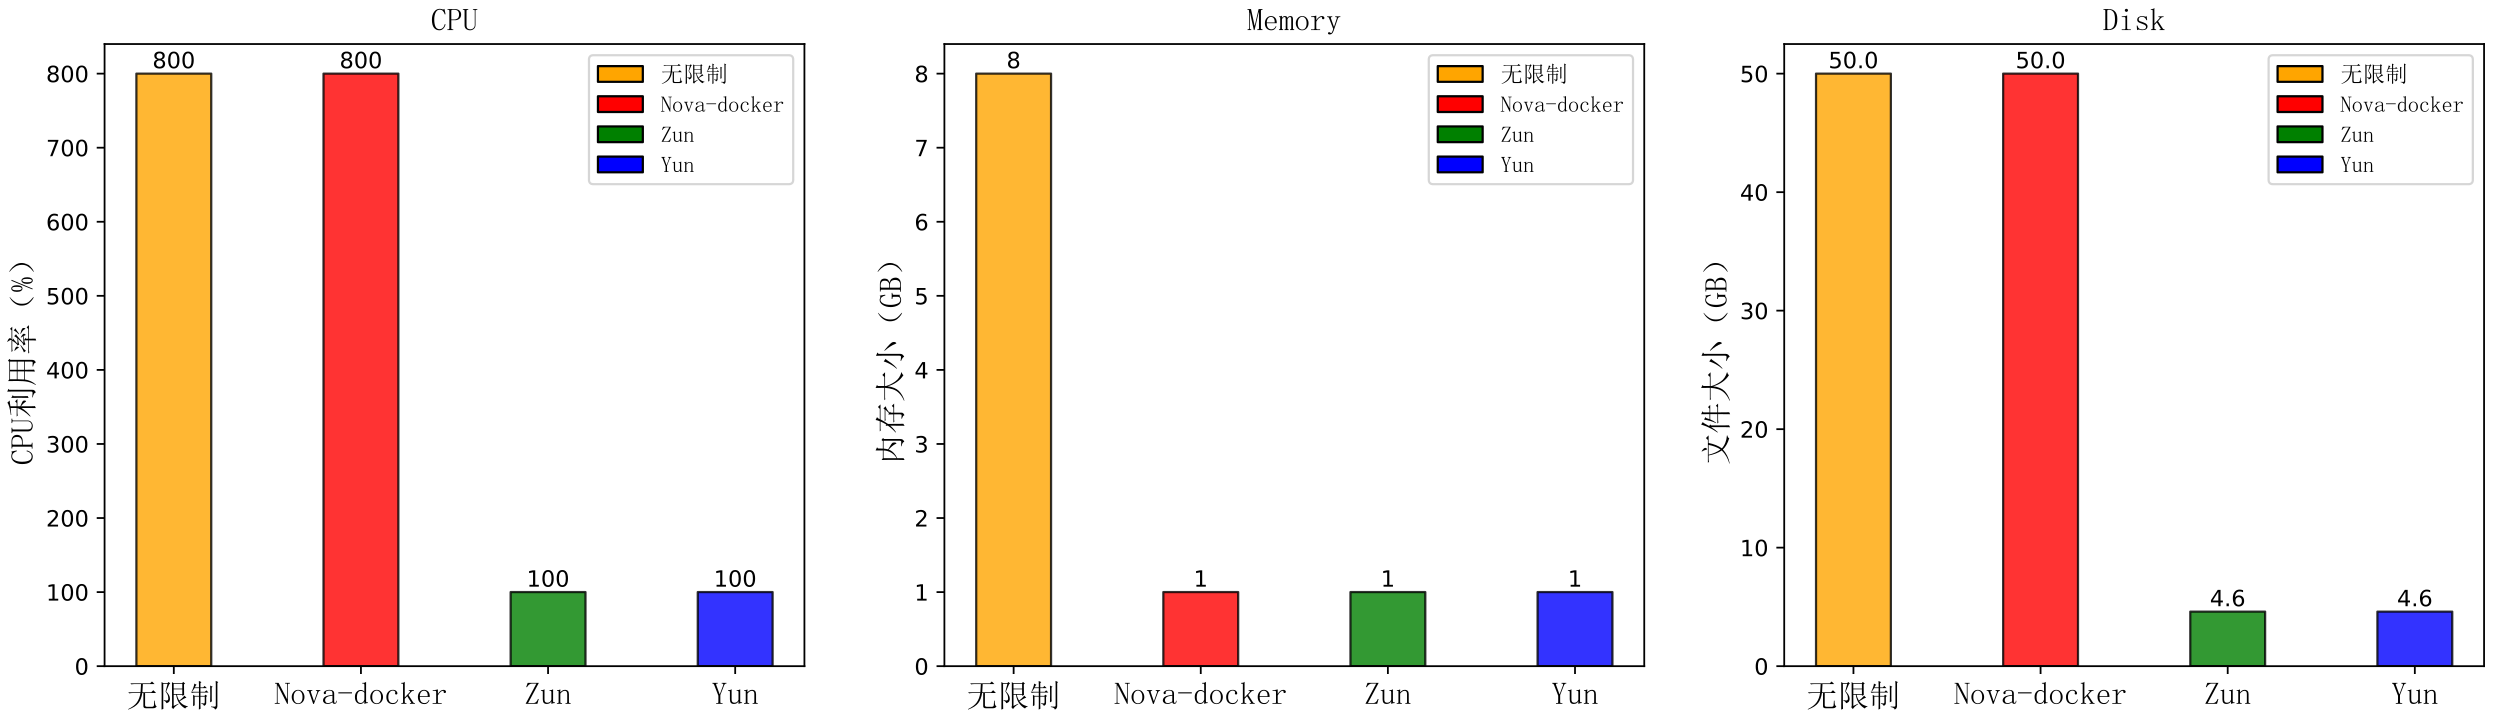 <?xml version="1.0" encoding="utf-8" standalone="no"?>
<!DOCTYPE svg PUBLIC "-//W3C//DTD SVG 1.1//EN"
  "http://www.w3.org/Graphics/SVG/1.1/DTD/svg11.dtd">
<!-- Created with matplotlib (http://matplotlib.org/) -->
<svg height="320.205pt" version="1.1" viewBox="0 0 1113.894 320.205" width="1113.894pt" xmlns="http://www.w3.org/2000/svg" xmlns:xlink="http://www.w3.org/1999/xlink">
 <defs>
  <style type="text/css">
*{stroke-linecap:butt;stroke-linejoin:round;}
  </style>
 </defs>
 <g id="figure_1">
  <g id="patch_1">
   <path d="M 0 320.205 
L 1113.894 320.205 
L 1113.894 0 
L 0 0 
z
" style="fill:#ffffff;"/>
  </g>
  <g id="axes_1">
   <g id="patch_2">
    <path d="M 46.594 296.808 
L 358.417 296.808 
L 358.417 19.608 
L 46.594 19.608 
z
" style="fill:#ffffff;"/>
   </g>
   <g id="patch_3">
    <path clip-path="url(#p5255d356c8)" d="M 60.768 296.808 
L 94.118 296.808 
L 94.118 32.808 
L 60.768 32.808 
z
" style="fill:#ffa500;opacity:0.8;stroke:#000000;stroke-linejoin:miter;"/>
   </g>
   <g id="patch_4">
    <path clip-path="url(#p5255d356c8)" d="M 144.143 296.808 
L 177.493 296.808 
L 177.493 32.808 
L 144.143 32.808 
z
" style="fill:#ff0000;opacity:0.8;stroke:#000000;stroke-linejoin:miter;"/>
   </g>
   <g id="patch_5">
    <path clip-path="url(#p5255d356c8)" d="M 227.518 296.808 
L 260.868 296.808 
L 260.868 263.808 
L 227.518 263.808 
z
" style="fill:#008000;opacity:0.8;stroke:#000000;stroke-linejoin:miter;"/>
   </g>
   <g id="patch_6">
    <path clip-path="url(#p5255d356c8)" d="M 310.893 296.808 
L 344.243 296.808 
L 344.243 263.808 
L 310.893 263.808 
z
" style="fill:#0000ff;opacity:0.8;stroke:#000000;stroke-linejoin:miter;"/>
   </g>
   <g id="matplotlib.axis_1">
    <g id="xtick_1">
     <g id="line2d_1">
      <defs>
       <path d="M 0 0 
L 0 3.5 
" id="m96d3b991e1" style="stroke:#000000;stroke-width:0.8;"/>
      </defs>
      <g>
       <use style="stroke:#000000;stroke-width:0.8;" x="77.443" xlink:href="#m96d3b991e1" y="296.808"/>
      </g>
     </g>
     <g id="text_1">
      <!-- 无限制 -->
      <defs>
       <path d="M 44.141 45.312 
Q 45.312 59.766 45.703 71.484 
L 24.609 71.484 
Q 19.531 71.484 15.234 70.312 
L 11.719 73.828 
L 74.609 73.828 
L 80.469 79.688 
L 88.672 71.484 
L 51.562 71.484 
Q 51.172 62.891 50 45.312 
L 78.125 45.312 
L 84.766 51.953 
L 93.75 42.969 
L 58.594 42.969 
L 58.594 3.906 
Q 58.984 -1.172 65.234 -0.781 
L 81.25 -0.781 
Q 85.938 -0.391 86.719 3.703 
Q 87.5 7.812 87.891 18.75 
L 89.844 18.75 
Q 89.453 1.172 95.703 1.172 
Q 92.578 -6.25 82.031 -5.469 
L 61.328 -5.469 
Q 53.125 -5.469 53.125 1.172 
L 53.125 42.969 
L 49.609 42.969 
Q 46.875 23.438 37.5 11.125 
Q 28.125 -1.172 5.078 -9.766 
L 4.688 -8.203 
Q 24.219 1.172 32.609 13.078 
Q 41.016 25 43.75 42.969 
L 17.969 42.969 
Q 12.891 42.969 8.594 41.797 
L 5.078 45.312 
z
" id="SimSun-65e0"/>
       <path d="M 49.609 54.688 
L 49.609 39.844 
L 76.953 39.844 
L 76.953 54.688 
z
M 42.969 -1.953 
Q 44.531 0.391 44.531 3.516 
Q 44.531 72.266 44.141 77.734 
L 49.609 74.219 
L 76.562 74.219 
L 79.688 78.516 
L 85.938 73.047 
L 82.422 70.703 
Q 82.422 46.484 82.812 36.719 
L 76.953 33.984 
L 76.953 37.5 
L 59.766 37.5 
Q 61.719 28.516 67.188 18.75 
Q 77.344 26.172 83.984 34.766 
L 90.234 27.734 
Q 84.766 27.734 68.359 16.797 
Q 75.391 7.812 83 4.484 
Q 90.625 1.172 94.531 0.781 
L 94.531 -0.781 
Q 89.062 -1.172 86.328 -6.25 
Q 76.953 -1.562 68.547 8.984 
Q 60.156 19.531 57.422 37.5 
L 49.609 37.5 
L 49.609 1.953 
L 64.453 8.984 
L 65.234 7.812 
Q 52.734 0 48.047 -8.203 
z
M 23.828 48.047 
L 30.078 72.266 
L 16.406 72.266 
L 16.406 11.328 
Q 16.406 0.781 16.797 -7.422 
L 10.938 -9.766 
Q 11.328 0 11.328 35.344 
Q 11.328 70.703 10.938 77.734 
L 16.797 74.609 
L 30.078 74.609 
L 33.594 78.125 
L 38.672 73.047 
L 35.547 71.094 
L 25.781 48.047 
Q 31.25 42.188 34.172 37.297 
Q 37.109 32.422 37.688 26.562 
Q 38.281 20.703 35.938 16.594 
Q 33.594 12.5 26.172 10.547 
Q 26.562 15.234 17.969 18.75 
L 17.969 20.312 
Q 23.828 19.141 26.172 19.141 
Q 30.078 19.141 31.25 20.891 
Q 32.422 22.656 32.422 25.781 
Q 32.422 28.516 31.641 33.203 
Q 30.859 37.891 23.828 48.047 
z
M 49.609 71.875 
L 49.609 57.031 
L 76.953 57.031 
L 76.953 71.875 
z
" id="SimSun-9650"/>
       <path d="M 65.625 13.281 
Q 66.016 21.484 66.016 38.469 
Q 66.016 55.469 65.625 66.797 
L 73.828 62.891 
L 70.703 60.547 
L 70.703 24.609 
Q 70.703 21.875 71.094 16.406 
L 65.625 13.281 
z
M 83.594 69.531 
Q 83.594 75.781 83.203 81.641 
L 91.406 77.734 
L 88.672 75 
L 88.672 1.953 
Q 89.062 -6.25 81.25 -9.766 
Q 80.469 -3.516 68.359 -1.562 
L 68.359 0 
Q 75.781 -0.391 79.688 -0.391 
Q 83.594 -0.391 83.594 3.516 
z
M 30.078 60.938 
L 30.078 66.797 
Q 30.078 76.172 29.688 81.25 
L 37.891 77.734 
L 34.766 75 
L 34.766 60.938 
L 43.75 60.938 
L 48.047 65.625 
L 55.078 58.594 
L 34.766 58.594 
L 34.766 46.875 
L 48.828 46.875 
L 53.516 51.562 
L 60.547 44.531 
L 34.766 44.531 
L 34.766 33.984 
L 47.656 33.984 
L 50.391 37.891 
L 56.25 33.594 
L 53.125 30.859 
L 53.125 11.719 
Q 53.516 4.688 45.703 1.953 
Q 46.484 6.25 37.5 8.984 
L 37.5 10.547 
Q 43.359 9.766 45.891 9.766 
Q 48.438 9.766 48.438 13.672 
L 48.438 31.641 
L 34.766 31.641 
L 34.766 4.688 
Q 34.766 -1.953 35.156 -7.031 
L 29.688 -9.766 
Q 30.078 3.516 30.078 7.422 
L 30.078 31.641 
L 16.406 31.641 
L 16.406 3.906 
L 11.328 1.172 
Q 11.719 11.328 11.719 20.312 
Q 11.719 29.297 11.328 37.109 
L 16.797 33.984 
L 30.078 33.984 
L 30.078 44.531 
L 17.188 44.531 
Q 12.109 44.531 7.812 43.359 
L 4.297 46.875 
L 30.078 46.875 
L 30.078 58.594 
L 16.016 58.594 
Q 12.109 51.953 8.203 47.656 
L 7.031 48.047 
Q 10.938 56.25 12.891 62.5 
Q 14.844 68.75 15.234 73.047 
L 22.656 69.141 
Q 19.922 67.969 16.797 60.938 
z
" id="SimSun-5236"/>
      </defs>
      <g transform="translate(56.443 314.8)scale(0.14 -0.14)">
       <use xlink:href="#SimSun-65e0"/>
       <use x="100" xlink:href="#SimSun-9650"/>
       <use x="200" xlink:href="#SimSun-5236"/>
      </g>
     </g>
    </g>
    <g id="xtick_2">
     <g id="line2d_2">
      <g>
       <use style="stroke:#000000;stroke-width:0.8;" x="160.818" xlink:href="#m96d3b991e1" y="296.808"/>
      </g>
     </g>
     <g id="text_2">
      <!-- Nova-docker -->
      <defs>
       <path d="M 39.453 17.188 
L 40.234 17.188 
L 40.234 62.891 
Q 40.234 64.453 39.453 65.234 
Q 38.672 66.016 36.719 66.016 
L 33.594 66.016 
L 33.594 68.359 
L 49.219 68.359 
L 49.219 66.016 
L 46.094 66.016 
Q 44.531 66.016 43.547 65.234 
Q 42.578 64.453 42.578 62.891 
L 42.578 1.562 
L 40.234 1.562 
L 10.547 59.766 
L 9.766 59.766 
L 9.766 7.031 
Q 9.766 5.469 10.734 4.688 
Q 11.719 3.906 13.281 3.906 
L 16.406 3.906 
L 16.406 1.562 
L 0.781 1.562 
L 0.781 3.906 
L 3.906 3.906 
Q 5.859 3.906 6.641 4.688 
Q 7.422 5.469 7.422 7.031 
L 7.422 62.891 
Q 7.422 64.453 6.641 65.234 
Q 5.859 66.016 3.906 66.016 
L 1.562 66.016 
L 1.562 68.359 
L 12.891 68.359 
z
" id="SimSun-4e"/>
       <path d="M 45.312 23.438 
Q 45.312 13.672 39.453 7.219 
Q 33.594 0.781 25 0.781 
Q 16.016 0.781 10.344 7.422 
Q 4.688 14.062 4.688 23.438 
Q 4.688 32.031 10.344 39.062 
Q 16.016 46.094 25 46.094 
Q 34.375 46.094 39.844 39.062 
Q 45.312 32.031 45.312 23.438 
z
M 10.938 23.047 
Q 10.938 12.891 15.031 8 
Q 19.141 3.125 25 3.125 
Q 31.641 3.125 35.344 8.391 
Q 39.062 13.672 39.062 23.047 
Q 39.062 33.203 34.953 38.469 
Q 30.859 43.75 25 43.75 
Q 19.531 43.75 15.234 38.469 
Q 10.938 33.203 10.938 23.047 
z
" id="SimSun-6f"/>
       <path d="M 25.391 1.172 
L 23.047 1.172 
L 9.766 39.453 
Q 9.375 41.016 8.203 41.984 
Q 7.031 42.969 5.469 42.969 
L 3.516 42.969 
L 3.516 45.312 
L 20.312 45.312 
L 20.312 42.969 
L 18.75 42.969 
Q 16.406 42.969 16.016 42.188 
Q 15.625 41.406 15.625 40.625 
Q 15.625 39.062 16.016 37.891 
L 25.391 10.547 
L 26.172 10.547 
L 35.547 37.5 
Q 36.328 39.453 36.328 40.234 
Q 36.328 40.625 35.547 41.797 
Q 34.766 42.969 32.422 42.969 
L 31.641 42.969 
L 31.641 45.312 
L 45.703 45.312 
L 45.703 42.969 
L 44.922 42.969 
Q 42.578 42.969 41.203 41.594 
Q 39.844 40.234 38.672 37.5 
z
M 40.625 42.969 
z
M 37.5 42.969 
z
M 14.453 42.969 
z
M 8.594 42.969 
z
" id="SimSun-76"/>
       <path d="M 19.141 1.172 
Q 12.109 1.172 8.203 4.484 
Q 4.297 7.812 4.297 12.109 
Q 4.297 19.141 10.344 23.625 
Q 16.406 28.125 34.375 30.078 
L 34.375 34.766 
Q 34.375 38.672 32.609 41.203 
Q 30.859 43.75 24.609 43.75 
Q 17.969 43.75 15.234 41.594 
Q 12.5 39.453 13.281 37.109 
Q 13.672 36.328 13.672 35.547 
Q 13.672 34.766 13.078 33.594 
Q 12.5 32.422 10.156 32.422 
Q 8.594 32.422 7.609 33.391 
Q 6.641 34.375 6.641 36.328 
Q 6.641 39.844 11.719 42.969 
Q 16.797 46.094 24.219 46.094 
Q 32.031 46.094 35.938 43.156 
Q 39.844 40.234 39.844 34.766 
L 39.844 8.984 
Q 39.844 5.859 40.422 5.266 
Q 41.016 4.688 42.578 4.688 
Q 44.531 4.688 45.312 6.438 
Q 46.094 8.203 46.094 11.328 
L 48.047 11.328 
Q 48.047 5.859 46.094 3.703 
Q 44.141 1.562 41.016 1.562 
Q 38.281 1.562 36.719 2.734 
Q 35.156 3.906 34.375 6.641 
Q 30.469 3.906 27.141 2.531 
Q 23.828 1.172 19.141 1.172 
z
M 10.938 13.281 
Q 10.938 9.766 13.078 6.828 
Q 15.234 3.906 19.922 3.906 
Q 23.438 3.906 26.953 5.266 
Q 30.469 6.641 34.375 9.375 
L 34.375 27.734 
Q 21.094 26.172 16.016 22.453 
Q 10.938 18.75 10.938 13.281 
z
" id="SimSun-61"/>
       <path d="M 3.125 34.766 
L 3.125 38.281 
L 46.484 38.281 
L 46.484 34.766 
z
" id="SimSun-2d"/>
       <path d="M 35.938 36.719 
Q 33.984 39.844 30.859 41.203 
Q 27.734 42.578 24.609 42.578 
Q 18.75 42.578 15.422 37.109 
Q 12.109 31.641 12.109 22.656 
Q 12.109 13.281 15.234 8.781 
Q 18.359 4.297 24.219 4.297 
Q 28.516 4.297 31.438 7.031 
Q 34.375 9.766 35.938 15.234 
z
M 23.047 1.172 
Q 16.016 1.172 10.938 6.828 
Q 5.859 12.5 5.859 23.438 
Q 5.859 33.594 11.328 39.641 
Q 16.797 45.703 24.219 45.703 
Q 27.344 45.703 30.656 44.328 
Q 33.984 42.969 35.938 40.234 
L 35.938 61.328 
Q 35.938 63.672 35.156 64.844 
Q 34.375 66.016 32.422 66.016 
L 29.297 66.016 
L 29.297 68.359 
L 33.594 68.359 
Q 35.547 68.359 37.5 69.141 
Q 39.453 69.922 41.406 71.484 
L 41.406 9.766 
Q 41.406 7.812 42.188 7.031 
Q 42.969 6.25 44.531 6.25 
L 47.266 6.25 
L 47.266 3.906 
L 44.922 3.906 
Q 43.359 3.906 41.203 3.312 
Q 39.062 2.734 36.719 1.562 
L 35.938 1.562 
L 35.938 8.984 
Q 33.984 5.469 30.656 3.312 
Q 27.344 1.172 23.047 1.172 
z
" id="SimSun-64"/>
       <path d="M 33.594 34.766 
Q 33.594 35.938 33.984 36.328 
Q 33.984 36.719 34.375 37.891 
Q 34.766 39.453 32.812 41.594 
Q 30.859 43.75 26.172 43.75 
Q 20.312 43.75 16.203 38.078 
Q 12.109 32.422 12.109 23.047 
Q 12.109 14.453 15.625 9.172 
Q 19.141 3.906 27.344 3.906 
Q 32.812 3.906 36.516 7.422 
Q 40.234 10.938 41.797 15.625 
L 43.75 14.844 
Q 42.188 8.984 37.891 4.875 
Q 33.594 0.781 26.172 0.781 
Q 16.797 0.781 11.328 6.641 
Q 5.859 12.5 5.859 23.438 
Q 5.859 33.203 11.719 39.641 
Q 17.578 46.094 26.953 46.094 
Q 33.594 46.094 37.297 42.578 
Q 41.016 39.062 41.016 35.547 
Q 41.016 33.203 40.031 32.219 
Q 39.062 31.25 37.109 31.25 
Q 35.547 31.25 34.562 32.219 
Q 33.594 33.203 33.594 34.766 
z
" id="SimSun-63"/>
       <path d="M 26.172 29.688 
L 41.016 6.641 
Q 42.188 5.078 43.156 4.484 
Q 44.141 3.906 45.312 3.906 
L 46.875 3.906 
L 46.875 1.562 
L 30.859 1.562 
L 30.859 3.906 
L 32.031 3.906 
Q 33.984 3.906 34.766 4.484 
Q 35.547 5.078 34.375 6.641 
L 22.266 25.781 
L 14.453 17.578 
L 14.453 7.031 
Q 14.453 5.469 15.422 4.688 
Q 16.406 3.906 17.969 3.906 
L 19.922 3.906 
L 19.922 1.562 
L 3.516 1.562 
L 3.516 3.906 
L 5.469 3.906 
Q 7.422 3.906 8.203 4.688 
Q 8.984 5.469 8.984 7.031 
L 8.984 62.891 
Q 8.984 64.453 8.203 65.234 
Q 7.422 66.016 5.469 66.016 
L 3.125 66.016 
L 3.125 68.359 
L 6.641 68.359 
Q 8.984 68.359 10.734 69.141 
Q 12.5 69.922 13.672 71.484 
L 14.453 71.484 
L 14.453 21.875 
L 30.859 39.453 
Q 31.641 41.016 31.438 41.984 
Q 31.25 42.969 29.688 42.969 
L 27.344 42.969 
L 27.344 45.312 
L 43.75 45.312 
L 43.75 42.969 
L 41.797 42.969 
Q 40.625 42.969 38.859 42.375 
Q 37.109 41.797 35.547 40.234 
z
M 38.281 42.969 
z
M 33.984 42.969 
z
M 35.938 3.906 
z
M 42.969 3.906 
z
" id="SimSun-6b"/>
       <path d="M 37.5 25.781 
Q 37.891 34.375 34.562 38.859 
Q 31.25 43.359 25.781 43.359 
Q 19.922 43.359 16.203 38.672 
Q 12.5 33.984 12.5 25.781 
z
M 12.5 23.438 
Q 12.5 12.891 16.594 8.391 
Q 20.703 3.906 27.344 3.906 
Q 32.422 3.906 35.938 6.828 
Q 39.453 9.766 41.016 14.062 
L 42.969 13.281 
Q 41.797 8.984 37.688 4.875 
Q 33.594 0.781 26.562 0.781 
Q 17.578 0.781 11.906 6.641 
Q 6.25 12.5 6.25 23.438 
Q 6.25 33.203 11.906 39.641 
Q 17.578 46.094 25.781 46.094 
Q 33.203 46.094 38.672 41.016 
Q 44.141 35.938 44.141 23.438 
z
" id="SimSun-65"/>
       <path d="M 19.922 33.203 
Q 23.828 39.453 28.312 42.766 
Q 32.812 46.094 37.5 46.094 
Q 41.406 46.094 43.547 44.328 
Q 45.703 42.578 45.703 40.234 
Q 45.703 38.281 44.719 37.109 
Q 43.75 35.938 41.797 35.938 
Q 39.844 35.938 38.859 37.109 
Q 37.891 38.281 38.281 40.234 
Q 38.281 41.406 37.891 42.188 
Q 37.5 42.969 35.547 42.969 
Q 32.422 42.969 27.922 39.062 
Q 23.438 35.156 19.922 28.125 
L 19.922 7.031 
Q 19.922 5.469 20.891 4.688 
Q 21.875 3.906 23.438 3.906 
L 32.031 3.906 
L 32.031 1.562 
L 3.125 1.562 
L 3.125 3.906 
L 10.938 3.906 
Q 12.891 3.906 13.672 4.688 
Q 14.453 5.469 14.453 7.031 
L 14.453 39.453 
Q 14.453 41.016 13.672 41.984 
Q 12.891 42.969 10.938 42.969 
L 3.516 42.969 
L 3.516 45.312 
L 6.641 45.312 
Q 9.375 45.312 13.078 45.891 
Q 16.797 46.484 18.75 47.266 
L 19.922 47.266 
z
" id="SimSun-72"/>
      </defs>
      <g transform="translate(122.318 313.816)scale(0.14 -0.14)">
       <use xlink:href="#SimSun-4e"/>
       <use x="50" xlink:href="#SimSun-6f"/>
       <use x="100" xlink:href="#SimSun-76"/>
       <use x="150" xlink:href="#SimSun-61"/>
       <use x="200" xlink:href="#SimSun-2d"/>
       <use x="250" xlink:href="#SimSun-64"/>
       <use x="300" xlink:href="#SimSun-6f"/>
       <use x="350" xlink:href="#SimSun-63"/>
       <use x="400" xlink:href="#SimSun-6b"/>
       <use x="450" xlink:href="#SimSun-65"/>
       <use x="500" xlink:href="#SimSun-72"/>
      </g>
     </g>
    </g>
    <g id="xtick_3">
     <g id="line2d_3">
      <g>
       <use style="stroke:#000000;stroke-width:0.8;" x="244.193" xlink:href="#m96d3b991e1" y="296.808"/>
      </g>
     </g>
     <g id="text_3">
      <!-- Zun -->
      <defs>
       <path d="M 28.125 3.906 
Q 33.203 3.906 36.906 7.219 
Q 40.625 10.547 42.969 17.188 
L 45.312 16.797 
L 41.016 1.562 
L 3.516 1.562 
L 37.891 66.016 
L 24.219 66.016 
Q 19.141 66.016 15.031 63.078 
Q 10.938 60.156 7.812 54.297 
L 5.469 55.078 
L 10.156 68.359 
L 45.703 68.359 
L 11.328 3.906 
z
" id="SimSun-5a"/>
       <path d="M 22.656 5.078 
Q 27.344 5.078 30.656 7.422 
Q 33.984 9.766 35.547 14.844 
L 35.547 39.453 
Q 35.547 41.016 34.766 41.984 
Q 33.984 42.969 32.031 42.969 
L 29.688 42.969 
L 29.688 45.312 
L 32.031 45.312 
Q 34.375 45.312 36.328 45.703 
Q 38.281 46.094 40.234 47.656 
L 41.016 47.656 
L 41.016 9.375 
Q 41.016 7.812 41.984 7.031 
Q 42.969 6.25 44.531 6.25 
L 46.875 6.25 
L 46.875 3.906 
L 44.531 3.906 
Q 42.578 3.906 40.625 3.312 
Q 38.672 2.734 36.328 1.562 
L 35.547 1.562 
L 35.547 9.766 
Q 33.594 5.469 29.688 3.312 
Q 25.781 1.172 20.703 1.172 
Q 14.453 1.172 11.328 4.688 
Q 8.203 8.203 8.203 16.016 
L 8.203 39.453 
Q 8.203 41.016 7.422 41.984 
Q 6.641 42.969 4.688 42.969 
L 2.344 42.969 
L 2.344 45.312 
L 4.688 45.312 
Q 7.031 45.312 8.984 45.703 
Q 10.938 46.094 12.891 47.656 
L 13.672 47.656 
L 13.672 15.234 
Q 13.672 9.766 16.016 7.422 
Q 18.359 5.078 22.656 5.078 
z
" id="SimSun-75"/>
       <path d="M 3.125 1.562 
L 3.125 3.906 
L 5.078 3.906 
Q 7.031 3.906 7.812 4.688 
Q 8.594 5.469 8.594 7.031 
L 8.594 40.625 
Q 8.594 41.797 8.203 42.375 
Q 7.812 42.969 6.641 42.969 
L 3.516 42.969 
L 3.516 45.312 
L 6.25 45.312 
Q 8.203 45.312 9.953 45.703 
Q 11.719 46.094 13.281 47.266 
L 14.062 47.266 
L 14.062 38.281 
Q 17.578 42.188 21.094 44.141 
Q 24.609 46.094 28.516 46.094 
Q 35.156 46.094 38.281 42.578 
Q 41.406 39.062 41.406 32.031 
L 41.406 7.031 
Q 41.406 5.469 42.375 4.688 
Q 43.359 3.906 44.922 3.906 
L 46.875 3.906 
L 46.875 1.562 
L 30.469 1.562 
L 30.469 3.906 
L 32.422 3.906 
Q 34.375 3.906 35.156 4.688 
Q 35.938 5.469 35.938 7.031 
L 35.938 33.203 
Q 35.938 37.891 33.984 40.422 
Q 32.031 42.969 28.125 42.969 
Q 24.609 42.969 20.891 40.625 
Q 17.188 38.281 14.062 33.984 
L 14.062 7.031 
Q 14.062 5.469 15.031 4.688 
Q 16.016 3.906 17.578 3.906 
L 19.531 3.906 
L 19.531 1.562 
z
" id="SimSun-6e"/>
      </defs>
      <g transform="translate(233.693 313.816)scale(0.14 -0.14)">
       <use xlink:href="#SimSun-5a"/>
       <use x="50" xlink:href="#SimSun-75"/>
       <use x="100" xlink:href="#SimSun-6e"/>
      </g>
     </g>
    </g>
    <g id="xtick_4">
     <g id="line2d_4">
      <g>
       <use style="stroke:#000000;stroke-width:0.8;" x="327.568" xlink:href="#m96d3b991e1" y="296.808"/>
      </g>
     </g>
     <g id="text_4">
      <!-- Yun -->
      <defs>
       <path d="M 37.109 61.328 
Q 37.5 63.672 36.516 64.844 
Q 35.547 66.016 32.812 66.016 
L 32.031 66.016 
L 32.031 68.359 
L 47.266 68.359 
L 47.266 66.016 
L 46.094 66.016 
Q 44.141 66.016 42.578 64.641 
Q 41.016 63.281 39.844 60.547 
L 27.734 29.688 
L 27.734 7.031 
Q 27.734 5.469 28.703 4.688 
Q 29.688 3.906 31.25 3.906 
L 34.766 3.906 
L 34.766 1.562 
L 14.453 1.562 
L 14.453 3.906 
L 17.969 3.906 
Q 19.922 3.906 20.703 4.688 
Q 21.484 5.469 21.484 7.031 
L 21.484 27.344 
L 8.203 61.719 
Q 7.422 63.672 6.25 64.844 
Q 5.078 66.016 3.125 66.016 
L 2.344 66.016 
L 2.344 68.359 
L 19.531 68.359 
L 19.531 66.016 
L 17.188 66.016 
Q 14.844 66.016 14.453 64.844 
Q 14.062 63.672 14.844 61.328 
L 25.391 32.422 
L 26.172 32.422 
z
M 42.188 66.016 
z
M 39.062 66.016 
z
M 13.281 66.016 
z
M 6.641 66.016 
z
" id="SimSun-59"/>
      </defs>
      <g transform="translate(317.068 313.816)scale(0.14 -0.14)">
       <use xlink:href="#SimSun-59"/>
       <use x="50" xlink:href="#SimSun-75"/>
       <use x="100" xlink:href="#SimSun-6e"/>
      </g>
     </g>
    </g>
   </g>
   <g id="matplotlib.axis_2">
    <g id="ytick_1">
     <g id="line2d_5">
      <defs>
       <path d="M 0 0 
L -3.5 0 
" id="m7c544f2472" style="stroke:#000000;stroke-width:0.8;"/>
      </defs>
      <g>
       <use style="stroke:#000000;stroke-width:0.8;" x="46.594" xlink:href="#m7c544f2472" y="296.808"/>
      </g>
     </g>
     <g id="text_5">
      <!-- 0 -->
      <defs>
       <path d="M 31.781 66.406 
Q 24.172 66.406 20.328 58.906 
Q 16.5 51.422 16.5 36.375 
Q 16.5 21.391 20.328 13.891 
Q 24.172 6.391 31.781 6.391 
Q 39.453 6.391 43.281 13.891 
Q 47.125 21.391 47.125 36.375 
Q 47.125 51.422 43.281 58.906 
Q 39.453 66.406 31.781 66.406 
z
M 31.781 74.219 
Q 44.047 74.219 50.516 64.516 
Q 56.984 54.828 56.984 36.375 
Q 56.984 17.969 50.516 8.266 
Q 44.047 -1.422 31.781 -1.422 
Q 19.531 -1.422 13.062 8.266 
Q 6.594 17.969 6.594 36.375 
Q 6.594 54.828 13.062 64.516 
Q 19.531 74.219 31.781 74.219 
z
" id="DejaVuSans-30"/>
      </defs>
      <g transform="translate(33.231 300.607)scale(0.1 -0.1)">
       <use xlink:href="#DejaVuSans-30"/>
      </g>
     </g>
    </g>
    <g id="ytick_2">
     <g id="line2d_6">
      <g>
       <use style="stroke:#000000;stroke-width:0.8;" x="46.594" xlink:href="#m7c544f2472" y="263.808"/>
      </g>
     </g>
     <g id="text_6">
      <!-- 100 -->
      <defs>
       <path d="M 12.406 8.297 
L 28.516 8.297 
L 28.516 63.922 
L 10.984 60.406 
L 10.984 69.391 
L 28.422 72.906 
L 38.281 72.906 
L 38.281 8.297 
L 54.391 8.297 
L 54.391 0 
L 12.406 0 
z
" id="DejaVuSans-31"/>
      </defs>
      <g transform="translate(20.506 267.607)scale(0.1 -0.1)">
       <use xlink:href="#DejaVuSans-31"/>
       <use x="63.623" xlink:href="#DejaVuSans-30"/>
       <use x="127.246" xlink:href="#DejaVuSans-30"/>
      </g>
     </g>
    </g>
    <g id="ytick_3">
     <g id="line2d_7">
      <g>
       <use style="stroke:#000000;stroke-width:0.8;" x="46.594" xlink:href="#m7c544f2472" y="230.808"/>
      </g>
     </g>
     <g id="text_7">
      <!-- 200 -->
      <defs>
       <path d="M 19.188 8.297 
L 53.609 8.297 
L 53.609 0 
L 7.328 0 
L 7.328 8.297 
Q 12.938 14.109 22.625 23.891 
Q 32.328 33.688 34.812 36.531 
Q 39.547 41.844 41.422 45.531 
Q 43.312 49.219 43.312 52.781 
Q 43.312 58.594 39.234 62.25 
Q 35.156 65.922 28.609 65.922 
Q 23.969 65.922 18.812 64.312 
Q 13.672 62.703 7.812 59.422 
L 7.812 69.391 
Q 13.766 71.781 18.938 73 
Q 24.125 74.219 28.422 74.219 
Q 39.75 74.219 46.484 68.547 
Q 53.219 62.891 53.219 53.422 
Q 53.219 48.922 51.531 44.891 
Q 49.859 40.875 45.406 35.406 
Q 44.188 33.984 37.641 27.219 
Q 31.109 20.453 19.188 8.297 
z
" id="DejaVuSans-32"/>
      </defs>
      <g transform="translate(20.506 234.607)scale(0.1 -0.1)">
       <use xlink:href="#DejaVuSans-32"/>
       <use x="63.623" xlink:href="#DejaVuSans-30"/>
       <use x="127.246" xlink:href="#DejaVuSans-30"/>
      </g>
     </g>
    </g>
    <g id="ytick_4">
     <g id="line2d_8">
      <g>
       <use style="stroke:#000000;stroke-width:0.8;" x="46.594" xlink:href="#m7c544f2472" y="197.808"/>
      </g>
     </g>
     <g id="text_8">
      <!-- 300 -->
      <defs>
       <path d="M 40.578 39.312 
Q 47.656 37.797 51.625 33 
Q 55.609 28.219 55.609 21.188 
Q 55.609 10.406 48.188 4.484 
Q 40.766 -1.422 27.094 -1.422 
Q 22.516 -1.422 17.656 -0.516 
Q 12.797 0.391 7.625 2.203 
L 7.625 11.719 
Q 11.719 9.328 16.594 8.109 
Q 21.484 6.891 26.812 6.891 
Q 36.078 6.891 40.938 10.547 
Q 45.797 14.203 45.797 21.188 
Q 45.797 27.641 41.281 31.266 
Q 36.766 34.906 28.719 34.906 
L 20.219 34.906 
L 20.219 43.016 
L 29.109 43.016 
Q 36.375 43.016 40.234 45.922 
Q 44.094 48.828 44.094 54.297 
Q 44.094 59.906 40.109 62.906 
Q 36.141 65.922 28.719 65.922 
Q 24.656 65.922 20.016 65.031 
Q 15.375 64.156 9.812 62.312 
L 9.812 71.094 
Q 15.438 72.656 20.344 73.438 
Q 25.25 74.219 29.594 74.219 
Q 40.828 74.219 47.359 69.109 
Q 53.906 64.016 53.906 55.328 
Q 53.906 49.266 50.438 45.094 
Q 46.969 40.922 40.578 39.312 
z
" id="DejaVuSans-33"/>
      </defs>
      <g transform="translate(20.506 201.607)scale(0.1 -0.1)">
       <use xlink:href="#DejaVuSans-33"/>
       <use x="63.623" xlink:href="#DejaVuSans-30"/>
       <use x="127.246" xlink:href="#DejaVuSans-30"/>
      </g>
     </g>
    </g>
    <g id="ytick_5">
     <g id="line2d_9">
      <g>
       <use style="stroke:#000000;stroke-width:0.8;" x="46.594" xlink:href="#m7c544f2472" y="164.808"/>
      </g>
     </g>
     <g id="text_9">
      <!-- 400 -->
      <defs>
       <path d="M 37.797 64.312 
L 12.891 25.391 
L 37.797 25.391 
z
M 35.203 72.906 
L 47.609 72.906 
L 47.609 25.391 
L 58.016 25.391 
L 58.016 17.188 
L 47.609 17.188 
L 47.609 0 
L 37.797 0 
L 37.797 17.188 
L 4.891 17.188 
L 4.891 26.703 
z
" id="DejaVuSans-34"/>
      </defs>
      <g transform="translate(20.506 168.607)scale(0.1 -0.1)">
       <use xlink:href="#DejaVuSans-34"/>
       <use x="63.623" xlink:href="#DejaVuSans-30"/>
       <use x="127.246" xlink:href="#DejaVuSans-30"/>
      </g>
     </g>
    </g>
    <g id="ytick_6">
     <g id="line2d_10">
      <g>
       <use style="stroke:#000000;stroke-width:0.8;" x="46.594" xlink:href="#m7c544f2472" y="131.808"/>
      </g>
     </g>
     <g id="text_10">
      <!-- 500 -->
      <defs>
       <path d="M 10.797 72.906 
L 49.516 72.906 
L 49.516 64.594 
L 19.828 64.594 
L 19.828 46.734 
Q 21.969 47.469 24.109 47.828 
Q 26.266 48.188 28.422 48.188 
Q 40.625 48.188 47.75 41.5 
Q 54.891 34.812 54.891 23.391 
Q 54.891 11.625 47.562 5.094 
Q 40.234 -1.422 26.906 -1.422 
Q 22.312 -1.422 17.547 -0.641 
Q 12.797 0.141 7.719 1.703 
L 7.719 11.625 
Q 12.109 9.234 16.797 8.062 
Q 21.484 6.891 26.703 6.891 
Q 35.156 6.891 40.078 11.328 
Q 45.016 15.766 45.016 23.391 
Q 45.016 31 40.078 35.438 
Q 35.156 39.891 26.703 39.891 
Q 22.75 39.891 18.812 39.016 
Q 14.891 38.141 10.797 36.281 
z
" id="DejaVuSans-35"/>
      </defs>
      <g transform="translate(20.506 135.607)scale(0.1 -0.1)">
       <use xlink:href="#DejaVuSans-35"/>
       <use x="63.623" xlink:href="#DejaVuSans-30"/>
       <use x="127.246" xlink:href="#DejaVuSans-30"/>
      </g>
     </g>
    </g>
    <g id="ytick_7">
     <g id="line2d_11">
      <g>
       <use style="stroke:#000000;stroke-width:0.8;" x="46.594" xlink:href="#m7c544f2472" y="98.808"/>
      </g>
     </g>
     <g id="text_11">
      <!-- 600 -->
      <defs>
       <path d="M 33.016 40.375 
Q 26.375 40.375 22.484 35.828 
Q 18.609 31.297 18.609 23.391 
Q 18.609 15.531 22.484 10.953 
Q 26.375 6.391 33.016 6.391 
Q 39.656 6.391 43.531 10.953 
Q 47.406 15.531 47.406 23.391 
Q 47.406 31.297 43.531 35.828 
Q 39.656 40.375 33.016 40.375 
z
M 52.594 71.297 
L 52.594 62.312 
Q 48.875 64.062 45.094 64.984 
Q 41.312 65.922 37.594 65.922 
Q 27.828 65.922 22.672 59.328 
Q 17.531 52.734 16.797 39.406 
Q 19.672 43.656 24.016 45.922 
Q 28.375 48.188 33.594 48.188 
Q 44.578 48.188 50.953 41.516 
Q 57.328 34.859 57.328 23.391 
Q 57.328 12.156 50.688 5.359 
Q 44.047 -1.422 33.016 -1.422 
Q 20.359 -1.422 13.672 8.266 
Q 6.984 17.969 6.984 36.375 
Q 6.984 53.656 15.188 63.938 
Q 23.391 74.219 37.203 74.219 
Q 40.922 74.219 44.703 73.484 
Q 48.484 72.75 52.594 71.297 
z
" id="DejaVuSans-36"/>
      </defs>
      <g transform="translate(20.506 102.607)scale(0.1 -0.1)">
       <use xlink:href="#DejaVuSans-36"/>
       <use x="63.623" xlink:href="#DejaVuSans-30"/>
       <use x="127.246" xlink:href="#DejaVuSans-30"/>
      </g>
     </g>
    </g>
    <g id="ytick_8">
     <g id="line2d_12">
      <g>
       <use style="stroke:#000000;stroke-width:0.8;" x="46.594" xlink:href="#m7c544f2472" y="65.808"/>
      </g>
     </g>
     <g id="text_12">
      <!-- 700 -->
      <defs>
       <path d="M 8.203 72.906 
L 55.078 72.906 
L 55.078 68.703 
L 28.609 0 
L 18.312 0 
L 43.219 64.594 
L 8.203 64.594 
z
" id="DejaVuSans-37"/>
      </defs>
      <g transform="translate(20.506 69.607)scale(0.1 -0.1)">
       <use xlink:href="#DejaVuSans-37"/>
       <use x="63.623" xlink:href="#DejaVuSans-30"/>
       <use x="127.246" xlink:href="#DejaVuSans-30"/>
      </g>
     </g>
    </g>
    <g id="ytick_9">
     <g id="line2d_13">
      <g>
       <use style="stroke:#000000;stroke-width:0.8;" x="46.594" xlink:href="#m7c544f2472" y="32.808"/>
      </g>
     </g>
     <g id="text_13">
      <!-- 800 -->
      <defs>
       <path d="M 31.781 34.625 
Q 24.75 34.625 20.719 30.859 
Q 16.703 27.094 16.703 20.516 
Q 16.703 13.922 20.719 10.156 
Q 24.75 6.391 31.781 6.391 
Q 38.812 6.391 42.859 10.172 
Q 46.922 13.969 46.922 20.516 
Q 46.922 27.094 42.891 30.859 
Q 38.875 34.625 31.781 34.625 
z
M 21.922 38.812 
Q 15.578 40.375 12.031 44.719 
Q 8.5 49.078 8.5 55.328 
Q 8.5 64.062 14.719 69.141 
Q 20.953 74.219 31.781 74.219 
Q 42.672 74.219 48.875 69.141 
Q 55.078 64.062 55.078 55.328 
Q 55.078 49.078 51.531 44.719 
Q 48 40.375 41.703 38.812 
Q 48.828 37.156 52.797 32.312 
Q 56.781 27.484 56.781 20.516 
Q 56.781 9.906 50.312 4.234 
Q 43.844 -1.422 31.781 -1.422 
Q 19.734 -1.422 13.25 4.234 
Q 6.781 9.906 6.781 20.516 
Q 6.781 27.484 10.781 32.312 
Q 14.797 37.156 21.922 38.812 
z
M 18.312 54.391 
Q 18.312 48.734 21.844 45.562 
Q 25.391 42.391 31.781 42.391 
Q 38.141 42.391 41.719 45.562 
Q 45.312 48.734 45.312 54.391 
Q 45.312 60.062 41.719 63.234 
Q 38.141 66.406 31.781 66.406 
Q 25.391 66.406 21.844 63.234 
Q 18.312 60.062 18.312 54.391 
z
" id="DejaVuSans-38"/>
      </defs>
      <g transform="translate(20.506 36.607)scale(0.1 -0.1)">
       <use xlink:href="#DejaVuSans-38"/>
       <use x="63.623" xlink:href="#DejaVuSans-30"/>
       <use x="127.246" xlink:href="#DejaVuSans-30"/>
      </g>
     </g>
    </g>
    <g id="text_14">
     <!-- CPU利用率（%） -->
     <defs>
      <path d="M 26.953 0.781 
Q 16.016 0.781 9.562 8.984 
Q 3.125 17.188 3.125 34.766 
Q 3.125 49.609 9.953 59.375 
Q 16.797 69.141 28.516 69.141 
Q 31.25 69.141 33.984 68.359 
Q 36.719 67.188 38.672 67.188 
Q 40.234 67.188 41.203 67.578 
Q 42.188 67.969 42.969 69.141 
L 46.484 51.953 
L 44.141 51.172 
Q 41.797 58.594 37.891 62.5 
Q 33.984 66.406 27.734 66.406 
Q 19.531 66.406 15.031 57.422 
Q 10.547 48.438 10.547 35.156 
Q 10.547 20.703 14.453 12.5 
Q 18.359 4.297 27.344 4.297 
Q 33.594 4.297 38.078 8.781 
Q 42.578 13.281 44.141 20.703 
L 46.484 19.531 
Q 44.531 11.328 39.25 6.047 
Q 33.984 0.781 26.953 0.781 
z
" id="SimSun-43"/>
      <path d="M 14.844 32.812 
L 14.844 7.031 
Q 14.844 5.469 15.812 4.688 
Q 16.797 3.906 18.359 3.906 
L 21.094 3.906 
L 21.094 1.562 
L 2.344 1.562 
L 2.344 3.906 
L 5.078 3.906 
Q 7.031 3.906 7.812 4.688 
Q 8.594 5.469 8.594 7.031 
L 8.594 62.891 
Q 8.594 64.453 7.812 65.234 
Q 7.031 66.016 5.078 66.016 
L 2.734 66.016 
L 2.734 68.359 
L 25.781 68.359 
Q 35.547 68.359 40.812 63.469 
Q 46.094 58.594 46.094 51.172 
Q 46.094 42.188 40.422 37.5 
Q 34.766 32.812 26.953 32.812 
z
M 24.609 35.156 
Q 30.469 35.156 34.953 38.672 
Q 39.453 42.188 39.453 50.781 
Q 39.453 58.594 35.734 62.297 
Q 32.031 66.016 23.828 66.016 
L 18.359 66.016 
Q 16.797 66.016 15.812 65.234 
Q 14.844 64.453 14.844 62.891 
L 14.844 35.156 
z
" id="SimSun-50"/>
      <path d="M 25.391 3.906 
Q 31.25 3.906 35.344 7.812 
Q 39.453 11.719 39.453 17.578 
L 39.453 62.891 
Q 39.453 64.453 38.672 65.234 
Q 37.891 66.016 35.938 66.016 
L 33.594 66.016 
L 33.594 68.359 
L 47.656 68.359 
L 47.656 66.016 
L 45.312 66.016 
Q 43.75 66.016 42.766 65.234 
Q 41.797 64.453 41.797 62.891 
L 41.797 17.578 
Q 41.797 9.766 36.516 5.266 
Q 31.25 0.781 24.609 0.781 
Q 17.578 0.781 12.297 4.688 
Q 7.031 8.594 7.031 17.188 
L 7.031 62.891 
Q 7.031 64.453 6.25 65.234 
Q 5.469 66.016 3.516 66.016 
L 1.562 66.016 
L 1.562 68.359 
L 18.75 68.359 
L 18.75 66.016 
L 16.797 66.016 
Q 15.234 66.016 14.25 65.234 
Q 13.281 64.453 13.281 62.891 
L 13.281 17.188 
Q 13.281 9.375 16.594 6.641 
Q 19.922 3.906 25.391 3.906 
z
" id="SimSun-55"/>
      <path d="M 31.25 -8.984 
Q 31.641 5.859 31.641 10.938 
L 31.641 36.328 
Q 20.312 18.75 5.469 7.812 
L 4.297 8.984 
Q 24.609 29.688 31.25 49.609 
L 17.188 49.609 
Q 12.109 49.609 7.812 48.438 
L 4.297 51.953 
L 31.641 51.953 
L 31.641 71.094 
Q 20.703 69.922 9.375 69.141 
L 9.375 70.703 
Q 24.219 72.656 34.375 75.391 
Q 44.531 78.125 48.438 81.641 
L 55.469 74.219 
Q 51.172 74.219 37.109 71.875 
L 37.109 51.953 
L 47.656 51.953 
L 52.734 57.031 
L 60.156 49.609 
L 37.109 49.609 
L 37.109 40.234 
Q 53.906 33.594 54.688 31.047 
Q 55.469 28.516 55.469 26.953 
Q 55.469 25 54.484 23.438 
Q 53.516 21.875 53.125 21.875 
Q 51.953 21.875 49.609 25.781 
Q 46.094 31.25 37.109 38.281 
L 37.109 6.641 
Q 37.109 -1.172 37.5 -6.25 
z
M 69.141 61.719 
L 69.141 29.297 
Q 69.141 22.656 69.531 16.797 
L 63.672 14.062 
Q 64.062 28.125 64.062 44.141 
Q 64.062 60.156 63.672 69.141 
L 72.266 64.453 
z
M 83.984 66.016 
Q 83.984 73.828 83.594 82.031 
L 92.578 78.125 
L 89.453 75.391 
L 89.453 2.734 
Q 90.234 -5.859 80.469 -8.984 
Q 80.469 -1.953 65.234 0.781 
L 65.234 2.344 
Q 75.781 1.562 79.875 1.359 
Q 83.984 1.172 83.984 6.641 
z
" id="SimSun-5229"/>
      <path d="M 53.125 49.219 
L 53.125 28.516 
L 79.297 28.516 
L 79.297 49.219 
z
M 63.672 1.562 
Q 73.828 0.781 76.562 0.969 
Q 79.297 1.172 79.297 6.25 
L 79.297 26.172 
L 53.125 26.172 
Q 53.125 1.172 53.516 -3.516 
L 47.656 -6.25 
Q 48.047 16.016 48.047 26.172 
L 22.266 26.172 
Q 19.531 5.469 5.859 -9.375 
L 4.688 -8.594 
Q 12.109 3.516 14.844 16.016 
Q 17.578 28.516 17.578 50.391 
Q 17.578 72.266 17.188 79.297 
L 23.047 75.391 
L 78.906 75.391 
L 81.641 79.688 
L 87.891 75 
L 84.766 71.875 
L 84.766 3.516 
Q 85.156 -6.25 76.172 -8.984 
Q 75.391 -2.344 63.672 -0.391 
z
M 23.047 73.047 
L 23.047 51.562 
L 48.047 51.562 
L 48.047 73.047 
z
M 53.125 73.047 
L 53.125 51.562 
L 79.297 51.562 
L 79.297 73.047 
z
M 23.047 49.219 
Q 22.656 32.812 22.266 28.516 
L 48.047 28.516 
L 48.047 49.219 
z
" id="SimSun-7528"/>
      <path d="M 13.672 58.203 
L 14.453 59.375 
Q 21.484 57.031 24.219 55.078 
Q 26.953 53.125 26.953 50.781 
Q 26.953 49.609 25.969 47.266 
Q 25 44.922 24.219 44.922 
Q 23.438 44.922 22.266 47.656 
Q 19.922 51.953 13.672 58.203 
z
M 8.594 28.906 
Q 13.672 30.078 31.25 40.234 
L 32.031 39.062 
Q 26.172 34.766 20.891 30.266 
Q 15.625 25.781 13.672 22.266 
z
M 81.25 53.906 
Q 75 49.219 66.797 43.75 
L 66.016 44.922 
Q 74.609 53.125 78.906 61.328 
L 85.156 55.078 
z
M 67.578 39.062 
L 67.969 40.234 
Q 81.641 36.719 83.984 34.562 
Q 86.328 32.422 86.328 29.688 
Q 86.328 27.734 85.734 25.969 
Q 85.156 24.219 84.375 24.219 
Q 83.203 24.219 81.25 28.125 
Q 77.734 33.594 67.578 39.062 
z
M 49.219 60.938 
Q 39.062 51.562 35.938 49.219 
Q 43.75 49.219 53.125 49.609 
Q 57.812 54.688 60.156 59.766 
L 66.406 53.906 
Q 63.281 53.125 53.906 44.141 
Q 44.531 35.156 38.672 30.469 
Q 49.219 30.859 60.156 31.25 
Q 58.594 33.984 55.469 38.281 
L 56.25 39.062 
Q 63.281 35.156 65.625 32.812 
Q 67.969 30.469 67.969 28.906 
Q 67.969 27.734 66.406 25.391 
Q 64.844 23.047 64.062 23.047 
Q 63.672 23.047 63.281 24.219 
Q 62.5 26.562 60.938 29.688 
Q 57.031 29.297 48.047 28.125 
L 54.688 24.219 
L 51.953 22.266 
L 51.953 15.234 
L 83.203 15.234 
L 88.281 20.312 
L 95.312 12.891 
L 51.953 12.891 
Q 51.953 -4.297 52.344 -8.203 
L 46.484 -10.156 
Q 46.875 0 46.875 12.891 
L 17.578 12.891 
Q 12.5 12.891 8.203 11.719 
L 4.688 15.234 
L 46.875 15.234 
L 46.875 27.734 
Q 38.281 26.562 34.375 23.828 
L 30.469 30.469 
Q 35.547 30.469 41.797 36.719 
Q 48.047 42.969 51.953 47.656 
Q 37.5 46.094 33.594 43.359 
L 30.469 49.609 
Q 33.594 49.219 38.672 55.859 
Q 43.75 62.5 45.312 66.016 
L 22.656 66.016 
Q 17.578 66.016 13.281 64.844 
L 9.766 68.359 
L 48.438 68.359 
Q 47.656 75 41.797 81.25 
L 42.578 82.031 
Q 50.391 78.906 52.141 76.75 
Q 53.906 74.609 53.906 73.438 
Q 53.906 71.094 50.781 68.359 
L 78.516 68.359 
L 83.594 73.047 
L 90.234 66.016 
L 47.656 66.016 
L 52.734 61.719 
z
" id="SimSun-7387"/>
      <path d="M 73.438 7.812 
Q 85.547 -1.562 84.766 -2.344 
Q 83.984 -3.125 77.344 1.359 
Q 70.703 5.859 64.641 13.281 
Q 58.594 20.703 57.609 32.812 
Q 56.641 44.922 62.5 54.484 
Q 68.359 64.062 76.359 69.719 
Q 84.375 75.391 84.562 74.406 
Q 84.766 73.438 79.297 69.141 
Q 73.828 64.453 68.547 56.25 
Q 63.281 48.047 63.281 35.156 
Q 63.281 22.266 68.359 15.031 
Q 73.438 7.812 85.547 -1.562 
z
" id="SimSun-ff08"/>
      <path d="M 11.719 66.406 
Q 9.375 66.406 7.812 63.281 
Q 6.25 60.156 6.25 51.562 
Q 6.25 41.797 8 38.859 
Q 9.766 35.938 11.719 35.938 
Q 14.453 35.938 15.812 39.453 
Q 17.188 42.969 17.188 51.562 
Q 17.188 58.594 16.203 62.5 
Q 15.234 66.406 11.719 66.406 
z
M 22.266 51.172 
Q 22.266 44.141 19.922 38.859 
Q 17.578 33.594 11.719 33.594 
Q 7.031 33.594 4.094 38.281 
Q 1.172 42.969 1.172 51.172 
Q 1.172 59.766 4.297 64.453 
Q 7.422 69.141 11.719 69.141 
Q 16.406 69.141 19.328 64.25 
Q 22.266 59.375 22.266 51.172 
z
M 42.578 18.75 
Q 42.578 25.391 41.406 29.688 
Q 40.234 33.984 37.109 33.984 
Q 34.766 33.984 33.203 30.266 
Q 31.641 26.562 31.641 18.75 
Q 31.641 8.984 33.391 6.25 
Q 35.156 3.516 37.109 3.516 
Q 39.844 3.516 41.203 6.828 
Q 42.578 10.156 42.578 18.75 
z
M 47.656 18.359 
Q 47.656 10.547 44.922 5.656 
Q 42.188 0.781 37.109 0.781 
Q 32.812 0.781 29.688 5.656 
Q 26.562 10.547 26.562 18.359 
Q 26.562 26.953 29.688 31.828 
Q 32.812 36.719 37.109 36.719 
Q 41.797 36.719 44.719 31.641 
Q 47.656 26.562 47.656 18.359 
z
M 39.453 67.969 
L 11.328 0.781 
L 8.984 1.953 
L 36.719 69.141 
z
" id="SimSun-25"/>
      <path d="M 42.969 21.875 
Q 30.078 5.469 22.453 0.969 
Q 14.844 -3.516 14.641 -2.531 
Q 14.453 -1.562 20.312 2.734 
Q 25.781 6.641 31.828 15.812 
Q 37.891 25 37.109 37.109 
Q 36.328 49.219 31.047 57.219 
Q 25.781 65.234 20.312 69.922 
Q 14.453 74.609 14.641 75.578 
Q 14.844 76.562 22.062 71.672 
Q 29.297 66.797 36.328 57.219 
Q 43.359 47.656 43.156 34.766 
Q 42.969 21.875 30.078 5.469 
z
" id="SimSun-ff09"/>
     </defs>
     <g transform="translate(14.702 207.208)rotate(-90)scale(0.14 -0.14)">
      <use xlink:href="#SimSun-43"/>
      <use x="50" xlink:href="#SimSun-50"/>
      <use x="100" xlink:href="#SimSun-55"/>
      <use x="150" xlink:href="#SimSun-5229"/>
      <use x="250" xlink:href="#SimSun-7528"/>
      <use x="350" xlink:href="#SimSun-7387"/>
      <use x="450" xlink:href="#SimSun-ff08"/>
      <use x="550" xlink:href="#SimSun-25"/>
      <use x="600" xlink:href="#SimSun-ff09"/>
     </g>
    </g>
   </g>
   <g id="patch_7">
    <path d="M 46.594 296.808 
L 46.594 19.608 
" style="fill:none;stroke:#000000;stroke-linecap:square;stroke-linejoin:miter;stroke-width:0.8;"/>
   </g>
   <g id="patch_8">
    <path d="M 358.417 296.808 
L 358.417 19.608 
" style="fill:none;stroke:#000000;stroke-linecap:square;stroke-linejoin:miter;stroke-width:0.8;"/>
   </g>
   <g id="patch_9">
    <path d="M 46.594 296.808 
L 358.417 296.808 
" style="fill:none;stroke:#000000;stroke-linecap:square;stroke-linejoin:miter;stroke-width:0.8;"/>
   </g>
   <g id="patch_10">
    <path d="M 46.594 19.608 
L 358.417 19.608 
" style="fill:none;stroke:#000000;stroke-linecap:square;stroke-linejoin:miter;stroke-width:0.8;"/>
   </g>
   <g id="text_15">
    <!-- 800 -->
    <g transform="translate(67.899 30.398)scale(0.1 -0.1)">
     <use xlink:href="#DejaVuSans-38"/>
     <use x="63.623" xlink:href="#DejaVuSans-30"/>
     <use x="127.246" xlink:href="#DejaVuSans-30"/>
    </g>
   </g>
   <g id="text_16">
    <!-- 800 -->
    <g transform="translate(151.274 30.398)scale(0.1 -0.1)">
     <use xlink:href="#DejaVuSans-38"/>
     <use x="63.623" xlink:href="#DejaVuSans-30"/>
     <use x="127.246" xlink:href="#DejaVuSans-30"/>
    </g>
   </g>
   <g id="text_17">
    <!-- 100 -->
    <g transform="translate(234.649 261.398)scale(0.1 -0.1)">
     <use xlink:href="#DejaVuSans-31"/>
     <use x="63.623" xlink:href="#DejaVuSans-30"/>
     <use x="127.246" xlink:href="#DejaVuSans-30"/>
    </g>
   </g>
   <g id="text_18">
    <!-- 100 -->
    <g transform="translate(318.025 261.398)scale(0.1 -0.1)">
     <use xlink:href="#DejaVuSans-31"/>
     <use x="63.623" xlink:href="#DejaVuSans-30"/>
     <use x="127.246" xlink:href="#DejaVuSans-30"/>
    </g>
   </g>
   <g id="text_19">
    <!-- CPU -->
    <g transform="translate(192.006 13.608)scale(0.14 -0.14)">
     <use xlink:href="#SimSun-43"/>
     <use x="50" xlink:href="#SimSun-50"/>
     <use x="100" xlink:href="#SimSun-55"/>
    </g>
   </g>
   <g id="legend_1">
    <g id="patch_11">
     <path d="M 264.417 82.061 
L 351.417 82.061 
Q 353.417 82.061 353.417 80.061 
L 353.417 26.608 
Q 353.417 24.608 351.417 24.608 
L 264.417 24.608 
Q 262.417 24.608 262.417 26.608 
L 262.417 80.061 
Q 262.417 82.061 264.417 82.061 
z
" style="fill:#ffffff;opacity:0.8;stroke:#cccccc;stroke-linejoin:miter;"/>
    </g>
    <g id="patch_12">
     <path d="M 266.417 36.459 
L 286.417 36.459 
L 286.417 29.459 
L 266.417 29.459 
z
" style="fill:#ffa500;stroke:#000000;stroke-linejoin:miter;"/>
    </g>
    <g id="text_20">
     <!-- 无限制 -->
     <g transform="translate(294.417 36.459)scale(0.1 -0.1)">
      <use xlink:href="#SimSun-65e0"/>
      <use x="100" xlink:href="#SimSun-9650"/>
      <use x="200" xlink:href="#SimSun-5236"/>
     </g>
    </g>
    <g id="patch_13">
     <path d="M 266.417 49.897 
L 286.417 49.897 
L 286.417 42.897 
L 266.417 42.897 
z
" style="fill:#ff0000;stroke:#000000;stroke-linejoin:miter;"/>
    </g>
    <g id="text_21">
     <!-- Nova-docker -->
     <g transform="translate(294.417 49.897)scale(0.1 -0.1)">
      <use xlink:href="#SimSun-4e"/>
      <use x="50" xlink:href="#SimSun-6f"/>
      <use x="100" xlink:href="#SimSun-76"/>
      <use x="150" xlink:href="#SimSun-61"/>
      <use x="200" xlink:href="#SimSun-2d"/>
      <use x="250" xlink:href="#SimSun-64"/>
      <use x="300" xlink:href="#SimSun-6f"/>
      <use x="350" xlink:href="#SimSun-63"/>
      <use x="400" xlink:href="#SimSun-6b"/>
      <use x="450" xlink:href="#SimSun-65"/>
      <use x="500" xlink:href="#SimSun-72"/>
     </g>
    </g>
    <g id="patch_14">
     <path d="M 266.417 63.334 
L 286.417 63.334 
L 286.417 56.334 
L 266.417 56.334 
z
" style="fill:#008000;stroke:#000000;stroke-linejoin:miter;"/>
    </g>
    <g id="text_22">
     <!-- Zun -->
     <g transform="translate(294.417 63.334)scale(0.1 -0.1)">
      <use xlink:href="#SimSun-5a"/>
      <use x="50" xlink:href="#SimSun-75"/>
      <use x="100" xlink:href="#SimSun-6e"/>
     </g>
    </g>
    <g id="patch_15">
     <path d="M 266.417 76.772 
L 286.417 76.772 
L 286.417 69.772 
L 266.417 69.772 
z
" style="fill:#0000ff;stroke:#000000;stroke-linejoin:miter;"/>
    </g>
    <g id="text_23">
     <!-- Yun -->
     <g transform="translate(294.417 76.772)scale(0.1 -0.1)">
      <use xlink:href="#SimSun-59"/>
      <use x="50" xlink:href="#SimSun-75"/>
      <use x="100" xlink:href="#SimSun-6e"/>
     </g>
    </g>
   </g>
  </g>
  <g id="axes_2">
   <g id="patch_16">
    <path d="M 420.782 296.808 
L 732.606 296.808 
L 732.606 19.608 
L 420.782 19.608 
z
" style="fill:#ffffff;"/>
   </g>
   <g id="patch_17">
    <path clip-path="url(#pe178d6b161)" d="M 434.956 296.808 
L 468.306 296.808 
L 468.306 32.808 
L 434.956 32.808 
z
" style="fill:#ffa500;opacity:0.8;stroke:#000000;stroke-linejoin:miter;"/>
   </g>
   <g id="patch_18">
    <path clip-path="url(#pe178d6b161)" d="M 518.331 296.808 
L 551.681 296.808 
L 551.681 263.808 
L 518.331 263.808 
z
" style="fill:#ff0000;opacity:0.8;stroke:#000000;stroke-linejoin:miter;"/>
   </g>
   <g id="patch_19">
    <path clip-path="url(#pe178d6b161)" d="M 601.706 296.808 
L 635.056 296.808 
L 635.056 263.808 
L 601.706 263.808 
z
" style="fill:#008000;opacity:0.8;stroke:#000000;stroke-linejoin:miter;"/>
   </g>
   <g id="patch_20">
    <path clip-path="url(#pe178d6b161)" d="M 685.082 296.808 
L 718.432 296.808 
L 718.432 263.808 
L 685.082 263.808 
z
" style="fill:#0000ff;opacity:0.8;stroke:#000000;stroke-linejoin:miter;"/>
   </g>
   <g id="matplotlib.axis_3">
    <g id="xtick_5">
     <g id="line2d_14">
      <g>
       <use style="stroke:#000000;stroke-width:0.8;" x="451.631" xlink:href="#m96d3b991e1" y="296.808"/>
      </g>
     </g>
     <g id="text_24">
      <!-- 无限制 -->
      <g transform="translate(430.631 314.8)scale(0.14 -0.14)">
       <use xlink:href="#SimSun-65e0"/>
       <use x="100" xlink:href="#SimSun-9650"/>
       <use x="200" xlink:href="#SimSun-5236"/>
      </g>
     </g>
    </g>
    <g id="xtick_6">
     <g id="line2d_15">
      <g>
       <use style="stroke:#000000;stroke-width:0.8;" x="535.006" xlink:href="#m96d3b991e1" y="296.808"/>
      </g>
     </g>
     <g id="text_25">
      <!-- Nova-docker -->
      <g transform="translate(496.506 313.816)scale(0.14 -0.14)">
       <use xlink:href="#SimSun-4e"/>
       <use x="50" xlink:href="#SimSun-6f"/>
       <use x="100" xlink:href="#SimSun-76"/>
       <use x="150" xlink:href="#SimSun-61"/>
       <use x="200" xlink:href="#SimSun-2d"/>
       <use x="250" xlink:href="#SimSun-64"/>
       <use x="300" xlink:href="#SimSun-6f"/>
       <use x="350" xlink:href="#SimSun-63"/>
       <use x="400" xlink:href="#SimSun-6b"/>
       <use x="450" xlink:href="#SimSun-65"/>
       <use x="500" xlink:href="#SimSun-72"/>
      </g>
     </g>
    </g>
    <g id="xtick_7">
     <g id="line2d_16">
      <g>
       <use style="stroke:#000000;stroke-width:0.8;" x="618.381" xlink:href="#m96d3b991e1" y="296.808"/>
      </g>
     </g>
     <g id="text_26">
      <!-- Zun -->
      <g transform="translate(607.881 313.816)scale(0.14 -0.14)">
       <use xlink:href="#SimSun-5a"/>
       <use x="50" xlink:href="#SimSun-75"/>
       <use x="100" xlink:href="#SimSun-6e"/>
      </g>
     </g>
    </g>
    <g id="xtick_8">
     <g id="line2d_17">
      <g>
       <use style="stroke:#000000;stroke-width:0.8;" x="701.757" xlink:href="#m96d3b991e1" y="296.808"/>
      </g>
     </g>
     <g id="text_27">
      <!-- Yun -->
      <g transform="translate(691.257 313.816)scale(0.14 -0.14)">
       <use xlink:href="#SimSun-59"/>
       <use x="50" xlink:href="#SimSun-75"/>
       <use x="100" xlink:href="#SimSun-6e"/>
      </g>
     </g>
    </g>
   </g>
   <g id="matplotlib.axis_4">
    <g id="ytick_10">
     <g id="line2d_18">
      <g>
       <use style="stroke:#000000;stroke-width:0.8;" x="420.782" xlink:href="#m7c544f2472" y="296.808"/>
      </g>
     </g>
     <g id="text_28">
      <!-- 0 -->
      <g transform="translate(407.419 300.607)scale(0.1 -0.1)">
       <use xlink:href="#DejaVuSans-30"/>
      </g>
     </g>
    </g>
    <g id="ytick_11">
     <g id="line2d_19">
      <g>
       <use style="stroke:#000000;stroke-width:0.8;" x="420.782" xlink:href="#m7c544f2472" y="263.808"/>
      </g>
     </g>
     <g id="text_29">
      <!-- 1 -->
      <g transform="translate(407.419 267.607)scale(0.1 -0.1)">
       <use xlink:href="#DejaVuSans-31"/>
      </g>
     </g>
    </g>
    <g id="ytick_12">
     <g id="line2d_20">
      <g>
       <use style="stroke:#000000;stroke-width:0.8;" x="420.782" xlink:href="#m7c544f2472" y="230.808"/>
      </g>
     </g>
     <g id="text_30">
      <!-- 2 -->
      <g transform="translate(407.419 234.607)scale(0.1 -0.1)">
       <use xlink:href="#DejaVuSans-32"/>
      </g>
     </g>
    </g>
    <g id="ytick_13">
     <g id="line2d_21">
      <g>
       <use style="stroke:#000000;stroke-width:0.8;" x="420.782" xlink:href="#m7c544f2472" y="197.808"/>
      </g>
     </g>
     <g id="text_31">
      <!-- 3 -->
      <g transform="translate(407.419 201.607)scale(0.1 -0.1)">
       <use xlink:href="#DejaVuSans-33"/>
      </g>
     </g>
    </g>
    <g id="ytick_14">
     <g id="line2d_22">
      <g>
       <use style="stroke:#000000;stroke-width:0.8;" x="420.782" xlink:href="#m7c544f2472" y="164.808"/>
      </g>
     </g>
     <g id="text_32">
      <!-- 4 -->
      <g transform="translate(407.419 168.607)scale(0.1 -0.1)">
       <use xlink:href="#DejaVuSans-34"/>
      </g>
     </g>
    </g>
    <g id="ytick_15">
     <g id="line2d_23">
      <g>
       <use style="stroke:#000000;stroke-width:0.8;" x="420.782" xlink:href="#m7c544f2472" y="131.808"/>
      </g>
     </g>
     <g id="text_33">
      <!-- 5 -->
      <g transform="translate(407.419 135.607)scale(0.1 -0.1)">
       <use xlink:href="#DejaVuSans-35"/>
      </g>
     </g>
    </g>
    <g id="ytick_16">
     <g id="line2d_24">
      <g>
       <use style="stroke:#000000;stroke-width:0.8;" x="420.782" xlink:href="#m7c544f2472" y="98.808"/>
      </g>
     </g>
     <g id="text_34">
      <!-- 6 -->
      <g transform="translate(407.419 102.607)scale(0.1 -0.1)">
       <use xlink:href="#DejaVuSans-36"/>
      </g>
     </g>
    </g>
    <g id="ytick_17">
     <g id="line2d_25">
      <g>
       <use style="stroke:#000000;stroke-width:0.8;" x="420.782" xlink:href="#m7c544f2472" y="65.808"/>
      </g>
     </g>
     <g id="text_35">
      <!-- 7 -->
      <g transform="translate(407.419 69.607)scale(0.1 -0.1)">
       <use xlink:href="#DejaVuSans-37"/>
      </g>
     </g>
    </g>
    <g id="ytick_18">
     <g id="line2d_26">
      <g>
       <use style="stroke:#000000;stroke-width:0.8;" x="420.782" xlink:href="#m7c544f2472" y="32.808"/>
      </g>
     </g>
     <g id="text_36">
      <!-- 8 -->
      <g transform="translate(407.419 36.607)scale(0.1 -0.1)">
       <use xlink:href="#DejaVuSans-38"/>
      </g>
     </g>
    </g>
    <g id="text_37">
     <!-- 内存大小（GB） -->
     <defs>
      <path d="M 21.875 56.641 
L 21.875 15.234 
Q 32.422 21.094 39.062 31.641 
Q 45.703 42.188 46.484 56.641 
z
M 16.016 -10.156 
Q 16.406 0 16.406 6.641 
L 16.406 44.531 
Q 16.406 57.422 16.016 62.891 
L 21.875 58.984 
L 46.484 58.984 
Q 46.875 69.922 46.484 82.031 
L 56.641 77.344 
L 52.734 74.609 
Q 52.734 66.797 52.344 58.984 
L 76.172 58.984 
L 79.688 63.281 
L 86.328 58.203 
L 82.812 55.469 
L 82.812 3.125 
Q 83.203 -5.859 73.828 -9.375 
Q 73.438 -3.125 59.766 -0.391 
L 59.766 1.172 
Q 70.312 0.391 74.016 0.391 
Q 77.734 0.391 77.344 7.422 
L 77.344 56.641 
L 52.344 56.641 
Q 51.562 48.438 50 42.188 
Q 70.703 30.469 71.281 27.344 
Q 71.875 24.219 71.875 22.266 
Q 71.875 19.141 70.703 17.375 
Q 69.531 15.625 69.141 15.625 
Q 67.969 15.625 66.797 19.141 
Q 64.453 24.219 59.562 29.875 
Q 54.688 35.547 49.219 40.234 
Q 45.312 30.469 37.891 23.625 
Q 30.469 16.797 21.875 13.281 
L 21.875 -7.031 
z
" id="SimSun-5185"/>
      <path d="M 30.859 42.578 
Q 30.859 3.906 31.25 -6.25 
L 25 -10.156 
Q 25.391 0.391 25.391 35.547 
Q 17.969 26.172 4.688 17.188 
L 3.516 18.359 
Q 16.016 29.297 25.391 42.969 
Q 25.391 46.875 25 50 
L 28.906 48.047 
Q 33.984 55.859 38.672 66.406 
L 16.016 66.406 
L 10.156 65.625 
L 7.031 68.75 
L 39.453 68.75 
Q 42.578 76.172 43.359 82.031 
L 52.734 77.344 
Q 49.609 75.781 48.438 73.625 
Q 47.266 71.484 46.094 68.75 
L 78.906 68.75 
L 84.766 74.609 
L 92.969 66.406 
L 45.312 66.406 
Q 39.062 54.297 30.859 42.578 
z
M 47.656 0 
Q 55.469 -0.781 58.391 -0.781 
Q 61.328 -0.781 61.328 3.906 
L 61.328 23.047 
L 44.141 23.047 
L 38.281 22.266 
L 35.156 25.391 
L 61.328 25.391 
Q 61.328 35.547 60.938 41.797 
L 65.234 39.453 
L 76.172 50.781 
L 48.047 50.781 
L 42.578 50 
L 39.453 53.125 
L 76.562 53.125 
L 80.469 57.031 
L 87.109 49.609 
Q 81.641 48.828 76.75 45.5 
Q 71.875 42.188 66.797 38.281 
L 69.922 36.328 
L 66.797 33.984 
L 66.797 25.391 
L 83.203 25.391 
L 88.281 30.469 
L 95.703 23.047 
L 66.797 23.047 
L 66.797 -0.781 
Q 66.797 -6.25 58.594 -9.766 
Q 58.203 -5.078 47.656 -1.953 
z
" id="SimSun-5b58"/>
      <path d="M 45.703 54.297 
Q 45.703 75 45.312 82.031 
L 54.688 77.734 
L 51.562 74.609 
L 51.562 54.297 
L 80.469 54.297 
L 86.719 60.547 
L 95.312 51.953 
L 51.562 51.953 
L 51.562 48.828 
Q 55.469 34.375 65.812 19.719 
Q 76.172 5.078 94.922 0 
L 94.922 -1.562 
Q 89.062 -1.953 86.328 -6.641 
Q 73.438 1.172 64.062 14.844 
Q 54.688 28.516 50.781 43.359 
Q 47.266 19.531 35.938 8 
Q 24.609 -3.516 5.469 -9.766 
L 5.078 -8.203 
Q 18.75 -2.344 28.125 6.641 
Q 37.5 15.625 41.203 27.344 
Q 44.922 39.062 45.703 51.953 
L 14.844 51.953 
L 9.375 51.172 
L 6.25 54.297 
z
" id="SimSun-5927"/>
      <path d="M 48.047 61.719 
Q 48.047 73.828 47.656 80.859 
L 58.203 76.172 
L 53.906 72.656 
L 53.906 3.906 
Q 53.906 -5.078 44.141 -8.984 
Q 44.531 -4.297 31.641 0.781 
L 31.641 2.734 
Q 40.234 1.172 44.141 1.172 
Q 48.047 1.172 48.047 6.641 
z
M 29.688 56.25 
L 38.281 50 
Q 35.156 48.438 32.812 44.141 
Q 30.078 39.844 24.016 31.438 
Q 17.969 23.047 7.812 14.062 
L 6.641 15.234 
Q 11.719 20.703 16.797 28.516 
Q 21.875 36.328 25.188 43.938 
Q 28.516 51.562 29.688 56.25 
z
M 64.844 54.297 
Q 79.688 42.188 85.156 36.328 
Q 90.625 30.469 91.203 27.734 
Q 91.797 25 91.797 23.828 
Q 91.797 20.312 90.234 18.156 
Q 88.672 16.016 87.891 16.016 
Q 86.328 16.016 85.156 20.312 
Q 82.812 26.562 77.531 34.953 
Q 72.266 43.359 63.672 53.125 
z
" id="SimSun-5c0f"/>
      <path d="M 25.391 66.406 
Q 19.531 66.406 14.641 58.391 
Q 9.766 50.391 9.766 33.984 
Q 9.766 23.047 13.469 13.281 
Q 17.188 3.516 25.781 3.516 
Q 30.078 3.516 32.609 5.266 
Q 35.156 7.031 35.547 10.547 
L 35.547 23.828 
Q 35.547 26.172 34.375 27.344 
Q 33.203 28.516 30.859 28.516 
L 28.516 28.516 
L 28.516 30.859 
L 48.047 30.859 
L 48.047 28.516 
L 46.094 28.516 
Q 44.141 28.516 42.969 27.344 
Q 41.797 26.172 41.797 24.219 
L 41.797 4.688 
Q 41.016 5.078 40.422 5.266 
Q 39.844 5.469 39.062 5.469 
Q 38.281 5.469 37.5 5.266 
Q 36.719 5.078 35.938 4.297 
Q 33.594 2.344 31.047 1.562 
Q 28.516 0.781 25.391 0.781 
Q 13.672 0.781 8.203 11.125 
Q 2.734 21.484 2.734 33.984 
Q 2.734 48.438 9.172 58.781 
Q 15.625 69.141 25.391 69.141 
Q 27.734 69.141 30.859 67.969 
Q 33.984 66.797 34.766 66.797 
Q 35.938 66.797 37.109 67.375 
Q 38.281 67.969 39.062 69.141 
L 42.188 51.562 
L 39.844 50.781 
Q 37.5 58.984 33.984 62.688 
Q 30.469 66.406 25.391 66.406 
z
" id="SimSun-47"/>
      <path d="M 1.562 1.562 
L 1.562 3.906 
L 4.688 3.906 
Q 6.641 3.906 7.422 4.688 
Q 8.203 5.469 8.203 7.031 
L 8.203 62.891 
Q 8.203 64.453 7.422 65.234 
Q 6.641 66.016 4.688 66.016 
L 2.344 66.016 
L 2.344 68.359 
L 25 68.359 
Q 34.375 68.359 38.859 64.641 
Q 43.359 60.938 43.359 53.125 
Q 43.359 47.656 41.016 44.141 
Q 38.672 40.625 31.25 37.891 
Q 40.234 35.156 43.359 30.078 
Q 46.484 25 46.484 18.75 
Q 46.484 10.938 41.016 6.25 
Q 35.547 1.562 26.172 1.562 
z
M 25 3.906 
Q 31.641 3.906 35.344 8 
Q 39.062 12.109 39.062 19.531 
Q 39.062 28.125 35.156 32.219 
Q 31.25 36.328 23.438 36.328 
L 14.453 36.328 
L 14.453 7.031 
Q 14.453 5.469 15.422 4.688 
Q 16.406 3.906 17.969 3.906 
z
M 36.719 53.125 
Q 36.719 60.156 32.812 63.078 
Q 28.906 66.016 22.656 66.016 
L 17.969 66.016 
Q 16.406 66.016 15.422 65.234 
Q 14.453 64.453 14.453 62.891 
L 14.453 38.672 
L 24.609 38.672 
Q 28.906 38.672 32.812 42.188 
Q 36.719 45.703 36.719 53.125 
z
" id="SimSun-42"/>
     </defs>
     <g transform="translate(401.615 207.208)rotate(-90)scale(0.14 -0.14)">
      <use xlink:href="#SimSun-5185"/>
      <use x="100" xlink:href="#SimSun-5b58"/>
      <use x="200" xlink:href="#SimSun-5927"/>
      <use x="300" xlink:href="#SimSun-5c0f"/>
      <use x="400" xlink:href="#SimSun-ff08"/>
      <use x="500" xlink:href="#SimSun-47"/>
      <use x="550" xlink:href="#SimSun-42"/>
      <use x="600" xlink:href="#SimSun-ff09"/>
     </g>
    </g>
   </g>
   <g id="patch_21">
    <path d="M 420.782 296.808 
L 420.782 19.608 
" style="fill:none;stroke:#000000;stroke-linecap:square;stroke-linejoin:miter;stroke-width:0.8;"/>
   </g>
   <g id="patch_22">
    <path d="M 732.606 296.808 
L 732.606 19.608 
" style="fill:none;stroke:#000000;stroke-linecap:square;stroke-linejoin:miter;stroke-width:0.8;"/>
   </g>
   <g id="patch_23">
    <path d="M 420.782 296.808 
L 732.606 296.808 
" style="fill:none;stroke:#000000;stroke-linecap:square;stroke-linejoin:miter;stroke-width:0.8;"/>
   </g>
   <g id="patch_24">
    <path d="M 420.782 19.608 
L 732.606 19.608 
" style="fill:none;stroke:#000000;stroke-linecap:square;stroke-linejoin:miter;stroke-width:0.8;"/>
   </g>
   <g id="text_38">
    <!-- 8 -->
    <g transform="translate(448.45 30.398)scale(0.1 -0.1)">
     <use xlink:href="#DejaVuSans-38"/>
    </g>
   </g>
   <g id="text_39">
    <!-- 1 -->
    <g transform="translate(531.825 261.398)scale(0.1 -0.1)">
     <use xlink:href="#DejaVuSans-31"/>
    </g>
   </g>
   <g id="text_40">
    <!-- 1 -->
    <g transform="translate(615.2 261.398)scale(0.1 -0.1)">
     <use xlink:href="#DejaVuSans-31"/>
    </g>
   </g>
   <g id="text_41">
    <!-- 1 -->
    <g transform="translate(698.575 261.398)scale(0.1 -0.1)">
     <use xlink:href="#DejaVuSans-31"/>
    </g>
   </g>
   <g id="text_42">
    <!-- Memory -->
    <defs>
     <path d="M 43.75 7.031 
Q 43.75 5.469 44.719 4.688 
Q 45.703 3.906 47.266 3.906 
L 48.828 3.906 
L 48.828 1.562 
L 32.031 1.562 
L 32.031 3.906 
L 33.984 3.906 
Q 35.938 3.906 36.719 4.688 
Q 37.5 5.469 37.5 7.031 
L 37.5 58.203 
L 36.719 58.203 
L 23.438 1.562 
L 21.094 1.562 
L 8.984 57.031 
L 8.203 57.031 
L 8.203 7.031 
Q 8.203 5.469 9.172 4.688 
Q 10.156 3.906 11.719 3.906 
L 12.891 3.906 
L 12.891 1.562 
L 1.172 1.562 
L 1.172 3.906 
L 2.344 3.906 
Q 4.297 3.906 5.078 4.688 
Q 5.859 5.469 5.859 7.031 
L 5.859 62.891 
Q 5.859 64.453 5.078 65.234 
Q 4.297 66.016 2.344 66.016 
L 0.781 66.016 
L 0.781 68.359 
L 12.109 68.359 
L 23.438 16.016 
L 24.219 16.016 
L 36.328 68.359 
L 48.828 68.359 
L 48.828 66.016 
L 47.266 66.016 
Q 45.703 66.016 44.719 65.234 
Q 43.75 64.453 43.75 62.891 
z
" id="SimSun-4d"/>
     <path d="M 2.734 45.312 
Q 4.688 45.312 6.641 45.703 
Q 8.594 46.094 9.766 46.875 
L 10.547 46.875 
L 10.547 40.234 
Q 12.5 43.359 14.844 44.719 
Q 17.188 46.094 19.922 46.094 
Q 23.438 46.094 25.391 44.719 
Q 27.344 43.359 27.734 40.234 
Q 29.688 43.359 32.219 44.719 
Q 34.766 46.094 37.5 46.094 
Q 42.188 46.094 43.938 43.359 
Q 45.703 40.625 45.703 36.328 
L 45.703 6.641 
Q 45.703 5.078 46.484 4.484 
Q 47.266 3.906 48.828 3.906 
L 49.609 3.906 
L 49.609 1.562 
L 36.328 1.562 
L 36.328 3.906 
L 37.109 3.906 
Q 38.672 3.906 39.453 4.484 
Q 40.234 5.078 40.234 6.641 
L 40.234 35.938 
Q 40.234 40.234 39.25 41.594 
Q 38.281 42.969 36.328 42.969 
Q 33.594 42.969 31.438 41.016 
Q 29.297 39.062 28.125 35.547 
L 28.125 6.641 
Q 28.125 5.078 28.906 4.484 
Q 29.688 3.906 31.25 3.906 
L 32.031 3.906 
L 32.031 1.562 
L 18.75 1.562 
L 18.75 3.906 
L 19.531 3.906 
Q 21.094 3.906 21.875 4.484 
Q 22.656 5.078 22.656 6.641 
L 22.656 35.938 
Q 22.656 39.453 21.875 41.203 
Q 21.094 42.969 18.75 42.969 
Q 16.016 42.969 13.859 41.016 
Q 11.719 39.062 10.547 35.156 
L 10.547 6.641 
Q 10.547 5.078 11.328 4.484 
Q 12.109 3.906 13.672 3.906 
L 14.453 3.906 
L 14.453 1.562 
L 1.172 1.562 
L 1.172 3.906 
L 1.953 3.906 
Q 3.516 3.906 4.297 4.484 
Q 5.078 5.078 5.078 6.641 
L 5.078 40.625 
Q 5.078 41.797 4.688 42.375 
Q 4.297 42.969 3.125 42.969 
L 1.562 42.969 
L 1.562 45.312 
z
" id="SimSun-6d"/>
     <path d="M 25.781 12.5 
L 26.562 12.5 
L 35.156 38.672 
Q 35.938 40.625 34.953 41.797 
Q 33.984 42.969 32.422 42.969 
L 30.078 42.969 
L 30.078 45.312 
L 46.484 45.312 
L 46.484 42.969 
L 44.141 42.969 
Q 42.578 42.969 41.016 41.797 
Q 39.453 40.625 38.672 38.672 
L 25.391 0 
Q 23.438 -5.859 20.5 -9.172 
Q 17.578 -12.5 12.891 -12.5 
Q 10.156 -12.5 8.594 -11.516 
Q 7.031 -10.547 7.031 -8.594 
Q 7.031 -7.422 8 -6.25 
Q 8.984 -5.078 10.938 -5.078 
Q 12.5 -5.078 14.062 -6.641 
Q 15.625 -7.812 16.406 -7.812 
Q 17.578 -7.812 18.359 -7.422 
Q 19.141 -7.031 19.531 -5.859 
Q 20.703 -3.906 21.875 -0.969 
Q 23.047 1.953 23.828 5.078 
L 10.547 39.453 
Q 10.156 41.016 8.781 41.984 
Q 7.422 42.969 5.859 42.969 
L 4.297 42.969 
L 4.297 45.312 
L 20.703 45.312 
L 20.703 42.969 
L 19.141 42.969 
Q 17.578 42.969 16.797 41.984 
Q 16.016 41.016 16.406 39.062 
z
M 14.844 42.969 
z
M 9.375 42.969 
z
M 40.234 42.969 
z
M 36.328 42.969 
z
" id="SimSun-79"/>
    </defs>
    <g transform="translate(555.694 13.608)scale(0.14 -0.14)">
     <use xlink:href="#SimSun-4d"/>
     <use x="50" xlink:href="#SimSun-65"/>
     <use x="100" xlink:href="#SimSun-6d"/>
     <use x="150" xlink:href="#SimSun-6f"/>
     <use x="200" xlink:href="#SimSun-72"/>
     <use x="250" xlink:href="#SimSun-79"/>
    </g>
   </g>
   <g id="legend_2">
    <g id="patch_25">
     <path d="M 638.606 82.061 
L 725.606 82.061 
Q 727.606 82.061 727.606 80.061 
L 727.606 26.608 
Q 727.606 24.608 725.606 24.608 
L 638.606 24.608 
Q 636.606 24.608 636.606 26.608 
L 636.606 80.061 
Q 636.606 82.061 638.606 82.061 
z
" style="fill:#ffffff;opacity:0.8;stroke:#cccccc;stroke-linejoin:miter;"/>
    </g>
    <g id="patch_26">
     <path d="M 640.606 36.459 
L 660.606 36.459 
L 660.606 29.459 
L 640.606 29.459 
z
" style="fill:#ffa500;stroke:#000000;stroke-linejoin:miter;"/>
    </g>
    <g id="text_43">
     <!-- 无限制 -->
     <g transform="translate(668.606 36.459)scale(0.1 -0.1)">
      <use xlink:href="#SimSun-65e0"/>
      <use x="100" xlink:href="#SimSun-9650"/>
      <use x="200" xlink:href="#SimSun-5236"/>
     </g>
    </g>
    <g id="patch_27">
     <path d="M 640.606 49.897 
L 660.606 49.897 
L 660.606 42.897 
L 640.606 42.897 
z
" style="fill:#ff0000;stroke:#000000;stroke-linejoin:miter;"/>
    </g>
    <g id="text_44">
     <!-- Nova-docker -->
     <g transform="translate(668.606 49.897)scale(0.1 -0.1)">
      <use xlink:href="#SimSun-4e"/>
      <use x="50" xlink:href="#SimSun-6f"/>
      <use x="100" xlink:href="#SimSun-76"/>
      <use x="150" xlink:href="#SimSun-61"/>
      <use x="200" xlink:href="#SimSun-2d"/>
      <use x="250" xlink:href="#SimSun-64"/>
      <use x="300" xlink:href="#SimSun-6f"/>
      <use x="350" xlink:href="#SimSun-63"/>
      <use x="400" xlink:href="#SimSun-6b"/>
      <use x="450" xlink:href="#SimSun-65"/>
      <use x="500" xlink:href="#SimSun-72"/>
     </g>
    </g>
    <g id="patch_28">
     <path d="M 640.606 63.334 
L 660.606 63.334 
L 660.606 56.334 
L 640.606 56.334 
z
" style="fill:#008000;stroke:#000000;stroke-linejoin:miter;"/>
    </g>
    <g id="text_45">
     <!-- Zun -->
     <g transform="translate(668.606 63.334)scale(0.1 -0.1)">
      <use xlink:href="#SimSun-5a"/>
      <use x="50" xlink:href="#SimSun-75"/>
      <use x="100" xlink:href="#SimSun-6e"/>
     </g>
    </g>
    <g id="patch_29">
     <path d="M 640.606 76.772 
L 660.606 76.772 
L 660.606 69.772 
L 640.606 69.772 
z
" style="fill:#0000ff;stroke:#000000;stroke-linejoin:miter;"/>
    </g>
    <g id="text_46">
     <!-- Yun -->
     <g transform="translate(668.606 76.772)scale(0.1 -0.1)">
      <use xlink:href="#SimSun-59"/>
      <use x="50" xlink:href="#SimSun-75"/>
      <use x="100" xlink:href="#SimSun-6e"/>
     </g>
    </g>
   </g>
  </g>
  <g id="axes_3">
   <g id="patch_30">
    <path d="M 794.97 296.808 
L 1106.794 296.808 
L 1106.794 19.608 
L 794.97 19.608 
z
" style="fill:#ffffff;"/>
   </g>
   <g id="patch_31">
    <path clip-path="url(#p42706e3ec3)" d="M 809.144 296.808 
L 842.494 296.808 
L 842.494 32.808 
L 809.144 32.808 
z
" style="fill:#ffa500;opacity:0.8;stroke:#000000;stroke-linejoin:miter;"/>
   </g>
   <g id="patch_32">
    <path clip-path="url(#p42706e3ec3)" d="M 892.519 296.808 
L 925.869 296.808 
L 925.869 32.808 
L 892.519 32.808 
z
" style="fill:#ff0000;opacity:0.8;stroke:#000000;stroke-linejoin:miter;"/>
   </g>
   <g id="patch_33">
    <path clip-path="url(#p42706e3ec3)" d="M 975.895 296.808 
L 1009.245 296.808 
L 1009.245 272.52 
L 975.895 272.52 
z
" style="fill:#008000;opacity:0.8;stroke:#000000;stroke-linejoin:miter;"/>
   </g>
   <g id="patch_34">
    <path clip-path="url(#p42706e3ec3)" d="M 1059.27 296.808 
L 1092.62 296.808 
L 1092.62 272.52 
L 1059.27 272.52 
z
" style="fill:#0000ff;opacity:0.8;stroke:#000000;stroke-linejoin:miter;"/>
   </g>
   <g id="matplotlib.axis_5">
    <g id="xtick_9">
     <g id="line2d_27">
      <g>
       <use style="stroke:#000000;stroke-width:0.8;" x="825.819" xlink:href="#m96d3b991e1" y="296.808"/>
      </g>
     </g>
     <g id="text_47">
      <!-- 无限制 -->
      <g transform="translate(804.819 314.8)scale(0.14 -0.14)">
       <use xlink:href="#SimSun-65e0"/>
       <use x="100" xlink:href="#SimSun-9650"/>
       <use x="200" xlink:href="#SimSun-5236"/>
      </g>
     </g>
    </g>
    <g id="xtick_10">
     <g id="line2d_28">
      <g>
       <use style="stroke:#000000;stroke-width:0.8;" x="909.194" xlink:href="#m96d3b991e1" y="296.808"/>
      </g>
     </g>
     <g id="text_48">
      <!-- Nova-docker -->
      <g transform="translate(870.694 313.816)scale(0.14 -0.14)">
       <use xlink:href="#SimSun-4e"/>
       <use x="50" xlink:href="#SimSun-6f"/>
       <use x="100" xlink:href="#SimSun-76"/>
       <use x="150" xlink:href="#SimSun-61"/>
       <use x="200" xlink:href="#SimSun-2d"/>
       <use x="250" xlink:href="#SimSun-64"/>
       <use x="300" xlink:href="#SimSun-6f"/>
       <use x="350" xlink:href="#SimSun-63"/>
       <use x="400" xlink:href="#SimSun-6b"/>
       <use x="450" xlink:href="#SimSun-65"/>
       <use x="500" xlink:href="#SimSun-72"/>
      </g>
     </g>
    </g>
    <g id="xtick_11">
     <g id="line2d_29">
      <g>
       <use style="stroke:#000000;stroke-width:0.8;" x="992.57" xlink:href="#m96d3b991e1" y="296.808"/>
      </g>
     </g>
     <g id="text_49">
      <!-- Zun -->
      <g transform="translate(982.07 313.816)scale(0.14 -0.14)">
       <use xlink:href="#SimSun-5a"/>
       <use x="50" xlink:href="#SimSun-75"/>
       <use x="100" xlink:href="#SimSun-6e"/>
      </g>
     </g>
    </g>
    <g id="xtick_12">
     <g id="line2d_30">
      <g>
       <use style="stroke:#000000;stroke-width:0.8;" x="1075.945" xlink:href="#m96d3b991e1" y="296.808"/>
      </g>
     </g>
     <g id="text_50">
      <!-- Yun -->
      <g transform="translate(1065.445 313.816)scale(0.14 -0.14)">
       <use xlink:href="#SimSun-59"/>
       <use x="50" xlink:href="#SimSun-75"/>
       <use x="100" xlink:href="#SimSun-6e"/>
      </g>
     </g>
    </g>
   </g>
   <g id="matplotlib.axis_6">
    <g id="ytick_19">
     <g id="line2d_31">
      <g>
       <use style="stroke:#000000;stroke-width:0.8;" x="794.97" xlink:href="#m7c544f2472" y="296.808"/>
      </g>
     </g>
     <g id="text_51">
      <!-- 0 -->
      <g transform="translate(781.608 300.607)scale(0.1 -0.1)">
       <use xlink:href="#DejaVuSans-30"/>
      </g>
     </g>
    </g>
    <g id="ytick_20">
     <g id="line2d_32">
      <g>
       <use style="stroke:#000000;stroke-width:0.8;" x="794.97" xlink:href="#m7c544f2472" y="244.008"/>
      </g>
     </g>
     <g id="text_52">
      <!-- 10 -->
      <g transform="translate(775.245 247.807)scale(0.1 -0.1)">
       <use xlink:href="#DejaVuSans-31"/>
       <use x="63.623" xlink:href="#DejaVuSans-30"/>
      </g>
     </g>
    </g>
    <g id="ytick_21">
     <g id="line2d_33">
      <g>
       <use style="stroke:#000000;stroke-width:0.8;" x="794.97" xlink:href="#m7c544f2472" y="191.208"/>
      </g>
     </g>
     <g id="text_53">
      <!-- 20 -->
      <g transform="translate(775.245 195.007)scale(0.1 -0.1)">
       <use xlink:href="#DejaVuSans-32"/>
       <use x="63.623" xlink:href="#DejaVuSans-30"/>
      </g>
     </g>
    </g>
    <g id="ytick_22">
     <g id="line2d_34">
      <g>
       <use style="stroke:#000000;stroke-width:0.8;" x="794.97" xlink:href="#m7c544f2472" y="138.408"/>
      </g>
     </g>
     <g id="text_54">
      <!-- 30 -->
      <g transform="translate(775.245 142.207)scale(0.1 -0.1)">
       <use xlink:href="#DejaVuSans-33"/>
       <use x="63.623" xlink:href="#DejaVuSans-30"/>
      </g>
     </g>
    </g>
    <g id="ytick_23">
     <g id="line2d_35">
      <g>
       <use style="stroke:#000000;stroke-width:0.8;" x="794.97" xlink:href="#m7c544f2472" y="85.608"/>
      </g>
     </g>
     <g id="text_55">
      <!-- 40 -->
      <g transform="translate(775.245 89.407)scale(0.1 -0.1)">
       <use xlink:href="#DejaVuSans-34"/>
       <use x="63.623" xlink:href="#DejaVuSans-30"/>
      </g>
     </g>
    </g>
    <g id="ytick_24">
     <g id="line2d_36">
      <g>
       <use style="stroke:#000000;stroke-width:0.8;" x="794.97" xlink:href="#m7c544f2472" y="32.808"/>
      </g>
     </g>
     <g id="text_56">
      <!-- 50 -->
      <g transform="translate(775.245 36.607)scale(0.1 -0.1)">
       <use xlink:href="#DejaVuSans-35"/>
       <use x="63.623" xlink:href="#DejaVuSans-30"/>
      </g>
     </g>
    </g>
    <g id="text_57">
     <!-- 文件大小（GB） -->
     <defs>
      <path d="M 44.141 80.469 
Q 49.609 76.953 52.141 74.016 
Q 54.688 71.094 54.688 69.141 
Q 54.688 67.188 53.125 65.031 
Q 51.562 62.891 50.391 62.891 
Q 49.219 62.891 48.438 66.797 
Q 47.266 73.047 42.969 79.688 
z
M 7.031 60.547 
L 79.688 60.547 
L 85.938 66.797 
L 94.531 58.203 
L 70.312 58.203 
Q 65.234 32.812 53.125 16.016 
Q 68.75 1.953 94.141 0 
L 94.141 -1.562 
Q 86.719 -2.734 85.547 -7.422 
Q 61.719 -0.391 49.609 12.891 
Q 31.25 -3.906 5.078 -8.984 
L 4.688 -7.812 
Q 30.078 -0.391 46.484 16.406 
Q 35.156 33.203 30.469 58.203 
L 19.922 58.203 
Q 14.844 58.203 10.547 57.031 
z
M 32.812 58.203 
Q 38.281 35.547 49.609 20.312 
Q 59.766 35.547 64.062 58.203 
z
" id="SimSun-6587"/>
      <path d="M 62.109 55.469 
Q 62.109 70.312 61.719 82.031 
L 71.094 77.734 
L 67.578 75 
L 67.578 55.469 
L 79.688 55.469 
L 84.375 60.156 
L 91.406 53.125 
L 67.578 53.125 
L 67.578 30.469 
L 83.984 30.469 
L 88.672 35.156 
L 95.703 28.125 
L 67.578 28.125 
Q 67.578 -1.562 67.969 -7.422 
L 61.719 -10.156 
Q 62.109 8.984 62.109 28.125 
L 44.922 28.125 
Q 39.844 28.125 35.547 26.953 
L 32.031 30.469 
L 62.109 30.469 
L 62.109 53.125 
L 45.312 53.125 
Q 40.625 42.188 34.766 34.375 
L 33.594 35.156 
Q 37.891 44.141 40.422 53.125 
Q 42.969 62.109 44.531 72.656 
L 52.734 68.359 
L 49.609 66.016 
Q 48.047 61.719 46.094 55.469 
z
M 20.312 -10.156 
Q 20.703 1.953 20.703 8.594 
L 20.703 50 
Q 10.547 34.766 4.688 28.906 
L 3.516 30.078 
Q 6.641 34.375 10.734 41.016 
Q 14.844 47.656 19.922 58.594 
Q 25 69.531 28.906 82.031 
L 37.109 76.562 
L 33.984 74.219 
Q 26.562 60.938 24.219 56.641 
L 29.297 53.125 
L 26.172 50.391 
L 26.172 9.766 
Q 26.172 2.734 26.562 -6.641 
z
" id="SimSun-4ef6"/>
     </defs>
     <g transform="translate(769.441 207.208)rotate(-90)scale(0.14 -0.14)">
      <use xlink:href="#SimSun-6587"/>
      <use x="100" xlink:href="#SimSun-4ef6"/>
      <use x="200" xlink:href="#SimSun-5927"/>
      <use x="300" xlink:href="#SimSun-5c0f"/>
      <use x="400" xlink:href="#SimSun-ff08"/>
      <use x="500" xlink:href="#SimSun-47"/>
      <use x="550" xlink:href="#SimSun-42"/>
      <use x="600" xlink:href="#SimSun-ff09"/>
     </g>
    </g>
   </g>
   <g id="patch_35">
    <path d="M 794.97 296.808 
L 794.97 19.608 
" style="fill:none;stroke:#000000;stroke-linecap:square;stroke-linejoin:miter;stroke-width:0.8;"/>
   </g>
   <g id="patch_36">
    <path d="M 1106.794 296.808 
L 1106.794 19.608 
" style="fill:none;stroke:#000000;stroke-linecap:square;stroke-linejoin:miter;stroke-width:0.8;"/>
   </g>
   <g id="patch_37">
    <path d="M 794.97 296.808 
L 1106.794 296.808 
" style="fill:none;stroke:#000000;stroke-linecap:square;stroke-linejoin:miter;stroke-width:0.8;"/>
   </g>
   <g id="patch_38">
    <path d="M 794.97 19.608 
L 1106.794 19.608 
" style="fill:none;stroke:#000000;stroke-linecap:square;stroke-linejoin:miter;stroke-width:0.8;"/>
   </g>
   <g id="text_58">
    <!-- 50.0 -->
    <defs>
     <path d="M 10.688 12.406 
L 21 12.406 
L 21 0 
L 10.688 0 
z
" id="DejaVuSans-2e"/>
    </defs>
    <g transform="translate(814.686 30.398)scale(0.1 -0.1)">
     <use xlink:href="#DejaVuSans-35"/>
     <use x="63.623" xlink:href="#DejaVuSans-30"/>
     <use x="127.246" xlink:href="#DejaVuSans-2e"/>
     <use x="159.033" xlink:href="#DejaVuSans-30"/>
    </g>
   </g>
   <g id="text_59">
    <!-- 50.0 -->
    <g transform="translate(898.062 30.398)scale(0.1 -0.1)">
     <use xlink:href="#DejaVuSans-35"/>
     <use x="63.623" xlink:href="#DejaVuSans-30"/>
     <use x="127.246" xlink:href="#DejaVuSans-2e"/>
     <use x="159.033" xlink:href="#DejaVuSans-30"/>
    </g>
   </g>
   <g id="text_60">
    <!-- 4.6 -->
    <g transform="translate(984.618 270.11)scale(0.1 -0.1)">
     <use xlink:href="#DejaVuSans-34"/>
     <use x="63.623" xlink:href="#DejaVuSans-2e"/>
     <use x="95.41" xlink:href="#DejaVuSans-36"/>
    </g>
   </g>
   <g id="text_61">
    <!-- 4.6 -->
    <g transform="translate(1067.993 270.11)scale(0.1 -0.1)">
     <use xlink:href="#DejaVuSans-34"/>
     <use x="63.623" xlink:href="#DejaVuSans-2e"/>
     <use x="95.41" xlink:href="#DejaVuSans-36"/>
    </g>
   </g>
   <g id="text_62">
    <!-- Disk -->
    <defs>
     <path d="M 39.062 35.547 
Q 39.062 52.344 33.984 59.172 
Q 28.906 66.016 19.922 66.016 
Q 17.188 66.016 15.812 65.234 
Q 14.453 64.453 14.453 62.891 
L 14.453 7.031 
Q 14.453 5.469 15.625 4.688 
Q 16.797 3.906 18.75 3.906 
Q 27.344 3.906 33.203 10.344 
Q 39.062 16.797 39.062 35.547 
z
M 8.203 62.891 
Q 8.203 64.453 7.422 65.234 
Q 6.641 66.016 4.688 66.016 
L 2.344 66.016 
L 2.344 68.359 
L 19.922 68.359 
Q 32.031 68.359 39.25 60.547 
Q 46.484 52.734 46.484 36.328 
Q 46.484 18.359 39.453 9.953 
Q 32.422 1.562 18.75 1.562 
L 1.953 1.562 
L 1.953 3.906 
L 4.688 3.906 
Q 6.641 3.906 7.422 4.688 
Q 8.203 5.469 8.203 7.031 
z
" id="SimSun-44"/>
     <path d="M 22.266 39.453 
Q 22.266 41.016 21.484 41.984 
Q 20.703 42.969 18.75 42.969 
L 10.547 42.969 
L 10.547 45.312 
L 14.453 45.312 
Q 17.969 45.312 21.094 45.891 
Q 24.219 46.484 26.953 48.047 
L 27.734 48.047 
L 27.734 7.031 
Q 27.734 5.469 28.703 4.688 
Q 29.688 3.906 31.25 3.906 
L 39.453 3.906 
L 39.453 1.562 
L 10.547 1.562 
L 10.547 3.906 
L 18.75 3.906 
Q 20.703 3.906 21.484 4.688 
Q 22.266 5.469 22.266 7.031 
z
M 26.953 47.266 
z
M 25.391 69.141 
Q 27.344 69.141 28.906 67.766 
Q 30.469 66.406 30.469 64.453 
Q 30.469 62.5 28.906 60.938 
Q 27.344 59.375 25.391 59.375 
Q 23.438 59.375 21.875 60.938 
Q 20.312 62.5 20.312 64.453 
Q 20.312 66.406 21.875 67.766 
Q 23.438 69.141 25.391 69.141 
z
" id="SimSun-69"/>
     <path d="M 9.766 33.984 
Q 9.766 39.844 14.25 42.969 
Q 18.75 46.094 25 46.094 
Q 28.516 46.094 31.641 45.312 
Q 34.766 44.141 35.938 44.141 
Q 37.109 44.141 37.891 44.531 
Q 38.672 44.922 39.844 46.094 
L 41.406 33.203 
L 39.062 32.812 
Q 37.5 37.891 33.781 40.812 
Q 30.078 43.75 25.391 43.75 
Q 20.312 43.75 17.375 41.797 
Q 14.453 39.844 14.453 36.328 
Q 14.453 33.203 15.812 31.438 
Q 17.188 29.688 20.703 28.906 
Q 23.438 27.734 27.734 26.562 
Q 31.641 25 35.156 23.438 
Q 38.281 21.875 40.422 19.328 
Q 42.578 16.797 42.578 13.672 
Q 42.578 7.812 38.469 4.484 
Q 34.375 1.172 26.562 1.172 
Q 21.484 1.172 19.141 2.344 
Q 16.406 3.125 14.844 3.125 
Q 13.672 3.125 12.297 2.531 
Q 10.938 1.953 9.375 1.172 
L 8.203 15.625 
L 10.547 16.016 
Q 11.719 9.766 15.625 6.641 
Q 19.531 3.516 26.562 3.516 
Q 32.031 3.516 34.953 5.469 
Q 37.891 7.422 37.891 11.328 
Q 37.891 14.062 36.328 15.812 
Q 34.766 17.578 33.203 18.359 
Q 29.297 19.922 24.609 21.875 
Q 19.922 23.438 16.406 25 
Q 12.891 26.562 11.328 28.906 
Q 9.766 31.25 9.766 33.984 
z
" id="SimSun-73"/>
    </defs>
    <g transform="translate(936.882 13.608)scale(0.14 -0.14)">
     <use xlink:href="#SimSun-44"/>
     <use x="50" xlink:href="#SimSun-69"/>
     <use x="100" xlink:href="#SimSun-73"/>
     <use x="150" xlink:href="#SimSun-6b"/>
    </g>
   </g>
   <g id="legend_3">
    <g id="patch_39">
     <path d="M 1012.794 82.061 
L 1099.794 82.061 
Q 1101.794 82.061 1101.794 80.061 
L 1101.794 26.608 
Q 1101.794 24.608 1099.794 24.608 
L 1012.794 24.608 
Q 1010.794 24.608 1010.794 26.608 
L 1010.794 80.061 
Q 1010.794 82.061 1012.794 82.061 
z
" style="fill:#ffffff;opacity:0.8;stroke:#cccccc;stroke-linejoin:miter;"/>
    </g>
    <g id="patch_40">
     <path d="M 1014.794 36.459 
L 1034.794 36.459 
L 1034.794 29.459 
L 1014.794 29.459 
z
" style="fill:#ffa500;stroke:#000000;stroke-linejoin:miter;"/>
    </g>
    <g id="text_63">
     <!-- 无限制 -->
     <g transform="translate(1042.794 36.459)scale(0.1 -0.1)">
      <use xlink:href="#SimSun-65e0"/>
      <use x="100" xlink:href="#SimSun-9650"/>
      <use x="200" xlink:href="#SimSun-5236"/>
     </g>
    </g>
    <g id="patch_41">
     <path d="M 1014.794 49.897 
L 1034.794 49.897 
L 1034.794 42.897 
L 1014.794 42.897 
z
" style="fill:#ff0000;stroke:#000000;stroke-linejoin:miter;"/>
    </g>
    <g id="text_64">
     <!-- Nova-docker -->
     <g transform="translate(1042.794 49.897)scale(0.1 -0.1)">
      <use xlink:href="#SimSun-4e"/>
      <use x="50" xlink:href="#SimSun-6f"/>
      <use x="100" xlink:href="#SimSun-76"/>
      <use x="150" xlink:href="#SimSun-61"/>
      <use x="200" xlink:href="#SimSun-2d"/>
      <use x="250" xlink:href="#SimSun-64"/>
      <use x="300" xlink:href="#SimSun-6f"/>
      <use x="350" xlink:href="#SimSun-63"/>
      <use x="400" xlink:href="#SimSun-6b"/>
      <use x="450" xlink:href="#SimSun-65"/>
      <use x="500" xlink:href="#SimSun-72"/>
     </g>
    </g>
    <g id="patch_42">
     <path d="M 1014.794 63.334 
L 1034.794 63.334 
L 1034.794 56.334 
L 1014.794 56.334 
z
" style="fill:#008000;stroke:#000000;stroke-linejoin:miter;"/>
    </g>
    <g id="text_65">
     <!-- Zun -->
     <g transform="translate(1042.794 63.334)scale(0.1 -0.1)">
      <use xlink:href="#SimSun-5a"/>
      <use x="50" xlink:href="#SimSun-75"/>
      <use x="100" xlink:href="#SimSun-6e"/>
     </g>
    </g>
    <g id="patch_43">
     <path d="M 1014.794 76.772 
L 1034.794 76.772 
L 1034.794 69.772 
L 1014.794 69.772 
z
" style="fill:#0000ff;stroke:#000000;stroke-linejoin:miter;"/>
    </g>
    <g id="text_66">
     <!-- Yun -->
     <g transform="translate(1042.794 76.772)scale(0.1 -0.1)">
      <use xlink:href="#SimSun-59"/>
      <use x="50" xlink:href="#SimSun-75"/>
      <use x="100" xlink:href="#SimSun-6e"/>
     </g>
    </g>
   </g>
  </g>
 </g>
 <defs>
  <clipPath id="p5255d356c8">
   <rect height="277.2" width="311.824" x="46.594" y="19.608"/>
  </clipPath>
  <clipPath id="pe178d6b161">
   <rect height="277.2" width="311.824" x="420.782" y="19.608"/>
  </clipPath>
  <clipPath id="p42706e3ec3">
   <rect height="277.2" width="311.824" x="794.97" y="19.608"/>
  </clipPath>
 </defs>
</svg>
